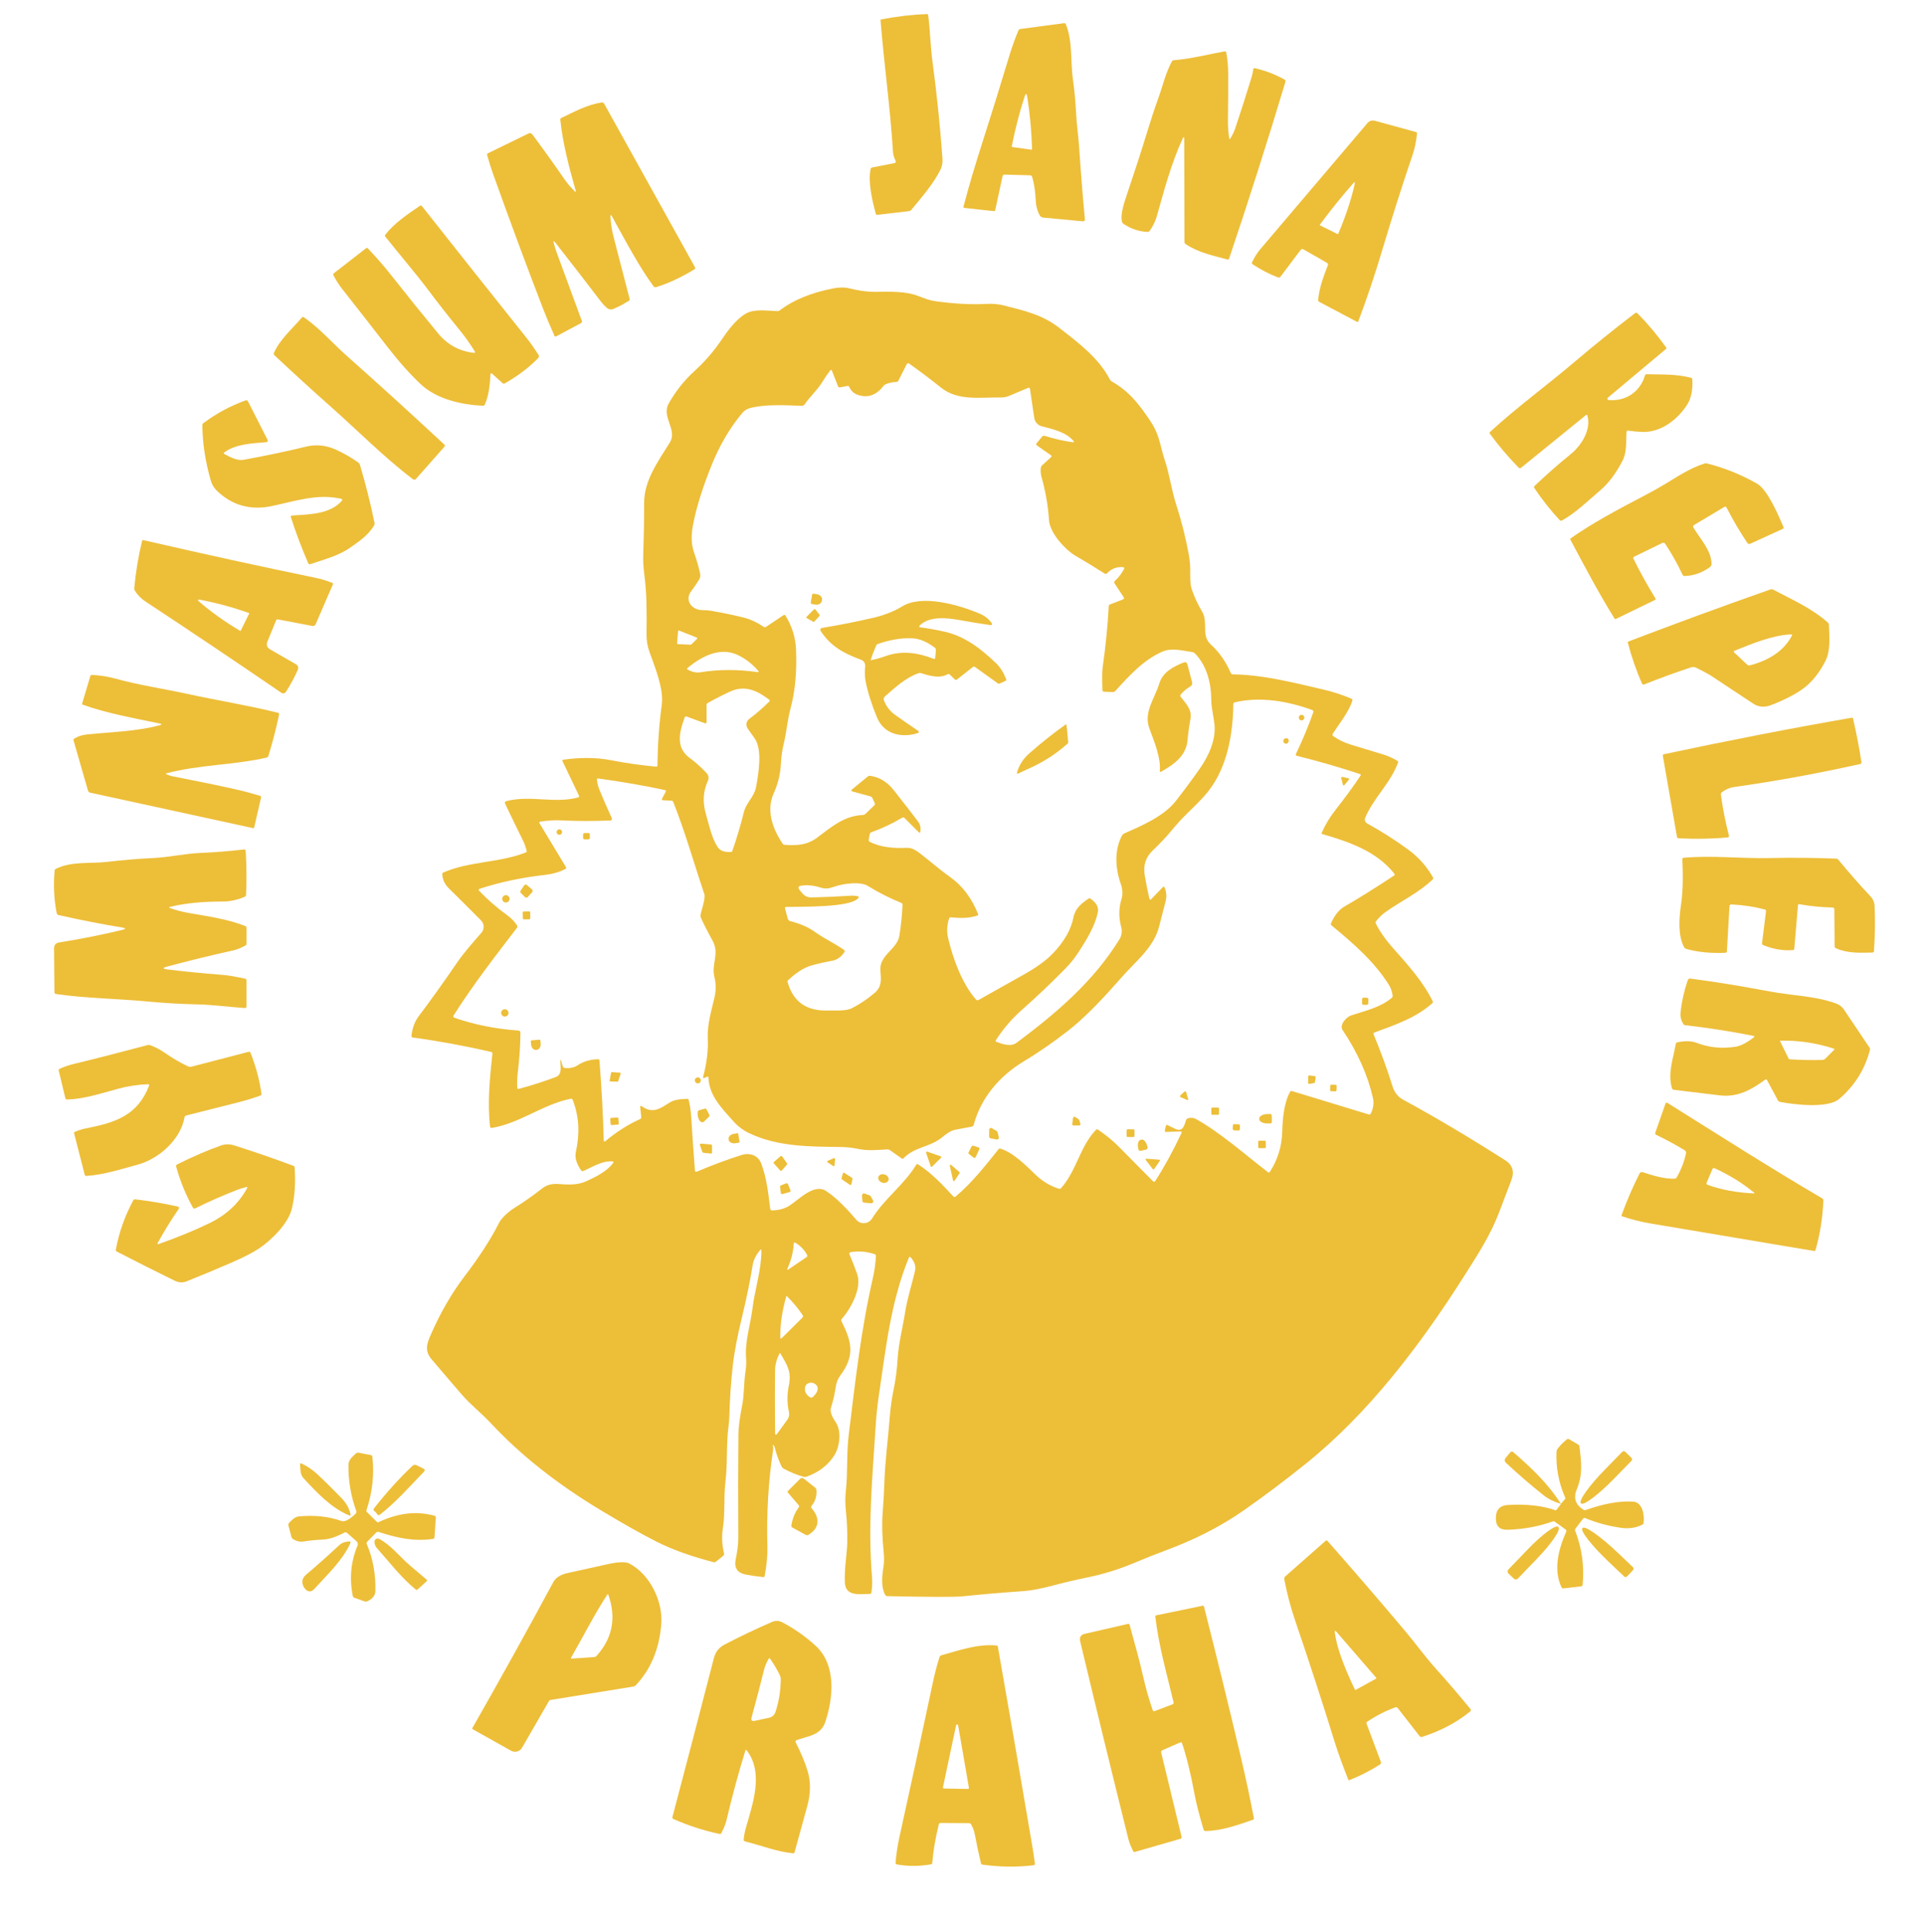 <svg width="760" height="763" viewBox="0 0 760 763" fill="none" xmlns="http://www.w3.org/2000/svg">
<g clip-path="url(#clip0_1035_12)">
<path d="M353.76 63.48C353.21 62.43 352.81 61.13 352.74 59.95C351.67 42.63 349.2 25.19 347.83 8.05C347.817 7.836 347.913 7.71 348.12 7.67C354.013 6.51 360.01 5.803 366.11 5.55C366.244 5.544 366.375 5.591 366.478 5.68C366.58 5.769 366.645 5.894 366.66 6.03C367.42 12.29 367.56 18.61 368.39 24.74C370.03 36.886 371.327 49.486 372.28 62.54C372.407 64.206 372.143 65.7 371.49 67.02C368.67 72.7 364.03 77.97 360.04 82.81C359.76 83.15 359.403 83.346 358.97 83.4L346.63 84.84C346.263 84.88 346.03 84.723 345.93 84.37C344.49 79.02 342.82 71.76 343.9 66.74C343.967 66.42 344.163 66.226 344.49 66.16L353.31 64.43C353.411 64.411 353.506 64.368 353.587 64.305C353.668 64.243 353.733 64.162 353.777 64.069C353.821 63.977 353.842 63.875 353.839 63.773C353.836 63.67 353.809 63.57 353.76 63.48Z" fill="#EDBE38"/>
<path d="M396.01 69.62L393.13 82.95C393.063 83.277 392.863 83.42 392.53 83.38L381.03 82.12C380.657 82.073 380.517 81.867 380.61 81.5C382.59 73.96 385.02 65.71 387.9 56.75C391.253 46.323 394.833 34.813 398.64 22.22C399.767 18.473 400.993 15.057 402.32 11.97C402.453 11.677 402.68 11.507 403 11.46L420.28 9.16C420.64 9.113 420.89 9.257 421.03 9.59C423.74 16.23 422.83 24.41 423.8 31.27C424.393 35.457 424.803 39.717 425.03 44.05C425.177 46.75 425.373 49.157 425.62 51.27C425.913 53.743 426.143 56.233 426.31 58.74C426.963 68.493 427.707 77.753 428.54 86.52C428.6 87.173 428.303 87.467 427.65 87.4L412.08 85.93C411.791 85.902 411.513 85.804 411.27 85.646C411.028 85.487 410.829 85.272 410.69 85.02C409.73 83.287 409.203 81.303 409.11 79.07C408.97 75.663 408.51 72.6 407.73 69.88C407.677 69.699 407.568 69.54 407.419 69.425C407.27 69.31 407.088 69.245 406.9 69.24L396.88 68.95C396.407 68.93 396.117 69.153 396.01 69.62ZM404.71 38.2C402.677 44.44 400.99 50.99 399.65 57.85C399.623 57.977 399.673 58.05 399.8 58.07L407.45 59.12C407.61 59.14 407.687 59.07 407.68 58.91C407.453 51.67 406.82 44.793 405.78 38.28C405.54 36.78 405.183 36.753 404.71 38.2Z" fill="#EDBE38"/>
<path d="M467.78 54.97C467.78 53.917 467.56 53.867 467.12 54.82C462.64 64.59 459.77 75.38 456.99 85.28C456.423 87.287 455.5 89.213 454.22 91.06C453.967 91.433 453.613 91.61 453.16 91.59C449.853 91.43 446.727 90.367 443.78 88.4C443.5 88.207 443.313 87.947 443.22 87.62C442.42 84.77 444.1 79.91 445.37 76.15C448.31 67.463 450.863 59.573 453.03 52.48C454.617 47.273 456.153 42.617 457.64 38.51C459.39 33.69 460.38 28.98 462.89 24.29C463.063 23.97 463.33 23.797 463.69 23.77C470.47 23.26 477.07 21.48 483.74 20.3C484.107 20.233 484.323 20.383 484.39 20.75C484.89 23.483 485.143 26.213 485.15 28.94C485.163 35.313 485.13 41.613 485.05 47.84C485.023 50.093 485.197 52.36 485.57 54.64C485.63 55.02 485.763 55.05 485.97 54.73C486.817 53.397 487.487 52.003 487.98 50.55C490.093 44.243 492.2 37.657 494.3 30.79C494.667 29.61 494.93 28.423 495.09 27.23C495.098 27.177 495.117 27.127 495.146 27.082C495.174 27.037 495.212 26.998 495.256 26.968C495.3 26.938 495.35 26.918 495.402 26.908C495.454 26.898 495.508 26.898 495.56 26.91C499.873 27.89 503.807 29.39 507.36 31.41C507.747 31.63 507.873 31.953 507.74 32.38C500.62 56.033 493.217 79.267 485.53 102.08C485.41 102.433 485.167 102.563 484.8 102.47C479.09 100.93 473.21 99.72 468.31 96.38C468.023 96.187 467.88 95.92 467.88 95.58L467.78 54.97Z" fill="#EDBE38"/>
<path d="M218.8 96.21C219.153 97.55 219.553 98.817 220 100.01C223.413 109.263 226.697 118.187 229.85 126.78C229.905 126.93 229.904 127.094 229.847 127.243C229.79 127.392 229.681 127.515 229.54 127.59L219.62 132.89C219.57 132.917 219.515 132.933 219.458 132.937C219.401 132.941 219.345 132.934 219.291 132.915C219.237 132.896 219.188 132.867 219.147 132.828C219.105 132.789 219.072 132.742 219.05 132.69C217.243 128.657 215.71 125.01 214.45 121.75C207.963 104.93 201.407 87.257 194.78 68.73C193.933 66.377 193.153 63.897 192.44 61.29C192.34 60.937 192.457 60.68 192.79 60.52L208.66 52.77C209.34 52.437 209.907 52.577 210.36 53.19C214.427 58.643 218.597 64.46 222.87 70.64C224.11 72.433 225.5 74.073 227.04 75.56C227.453 75.96 227.58 75.883 227.42 75.33C224.89 66.45 222.29 56.66 221.33 47.33C221.29 46.977 221.43 46.727 221.75 46.58C226.87 44.12 232.04 41.3 237.66 40.47C237.853 40.44 238.051 40.471 238.228 40.559C238.405 40.646 238.552 40.786 238.65 40.96L274.51 105.51C274.71 105.877 274.633 106.167 274.28 106.38C269.193 109.5 264.157 111.847 259.17 113.42C258.989 113.479 258.795 113.479 258.613 113.419C258.432 113.36 258.273 113.245 258.16 113.09C252.55 105.44 247.66 96.19 241.77 85.52C241.297 84.667 241.087 84.727 241.14 85.7C241.287 88.413 241.71 91.093 242.41 93.74C244.59 102.04 246.687 110.13 248.7 118.01C248.787 118.337 248.687 118.593 248.4 118.78C246.313 120.127 244.27 121.207 242.27 122.02C241.844 122.189 241.382 122.239 240.932 122.165C240.482 122.091 240.063 121.896 239.72 121.6C238.887 120.887 238.153 120.117 237.52 119.29C231.473 111.363 225.443 103.563 219.43 95.89C218.703 94.957 218.493 95.063 218.8 96.21Z" fill="#EDBE38"/>
<path d="M513.71 98.77L505.78 109.32C505.677 109.458 505.53 109.558 505.363 109.605C505.195 109.652 505.015 109.643 504.85 109.58C501.35 108.24 498 106.504 494.8 104.37C494.5 104.17 494.427 103.907 494.58 103.58C495.507 101.6 496.613 99.854 497.9 98.34C511.16 82.754 525.22 66.207 540.08 48.7C540.92 47.707 541.967 47.384 543.22 47.73L559.27 52.14C559.61 52.234 559.763 52.457 559.73 52.81C559.397 55.917 558.823 58.674 558.01 61.08C553.897 73.174 549.797 86.057 545.71 99.73C542.95 108.95 539.89 118.027 536.53 126.96C536.513 127.004 536.488 127.043 536.456 127.076C536.423 127.109 536.385 127.135 536.342 127.152C536.3 127.169 536.254 127.177 536.209 127.175C536.164 127.173 536.12 127.161 536.08 127.14L521.11 119.22C520.803 119.054 520.663 118.797 520.69 118.45C521.07 113.87 522.8 109.13 524.51 104.81C524.683 104.37 524.567 104.034 524.16 103.8L514.94 98.52C514.453 98.24 514.043 98.324 513.71 98.77ZM528.65 92.28C531.67 85.114 533.83 78.56 535.13 72.62C535.303 71.814 535.12 71.72 534.58 72.34C530.02 77.534 525.627 82.98 521.4 88.68C521.287 88.834 521.313 88.95 521.48 89.03L528.29 92.41C528.457 92.497 528.577 92.454 528.65 92.28Z" fill="#EDBE38"/>
<path d="M193.75 147.89C193.51 151.83 193.13 156.2 191.49 159.81C191.357 160.117 191.123 160.263 190.79 160.25C182.23 159.86 172.51 157.65 166.26 151.81C162.047 147.87 157.59 142.87 152.89 136.81C147.143 129.39 141.243 121.837 135.19 114.15C133.89 112.503 132.733 110.693 131.72 108.72C131.56 108.4 131.62 108.13 131.9 107.91L144.56 98.07C144.84 97.85 145.1 97.87 145.34 98.13C148.74 101.703 151.853 105.287 154.68 108.88C161.093 117.013 167.22 124.613 173.06 131.68C176.78 136.173 181.497 138.733 187.21 139.36C187.697 139.413 187.813 139.233 187.56 138.82C185.68 135.767 183.703 132.973 181.63 130.44C177.323 125.187 173.24 119.983 169.38 114.83C163.99 107.64 157.88 100.64 152.23 93.48C152.01 93.207 152.01 92.93 152.23 92.65C155.82 88.09 161.02 84.58 165.86 81.29C166.173 81.077 166.443 81.117 166.67 81.41C180.243 98.61 193.91 115.82 207.67 133.04C209.43 135.24 211.127 137.637 212.76 140.23C212.869 140.404 212.916 140.609 212.894 140.814C212.873 141.018 212.783 141.21 212.64 141.36C209.14 145.02 204.733 148.37 199.42 151.41C199.093 151.603 198.79 151.57 198.51 151.31L194.41 147.62C194.003 147.253 193.783 147.343 193.75 147.89Z" fill="#EDBE38"/>
<path d="M305.3 570.93C305.453 571.45 305.49 571.97 305.41 572.49C303.51 585.01 302.75 597.803 303.13 610.87C303.23 614.13 302.87 617.993 302.05 622.46C301.997 622.76 301.817 622.893 301.51 622.86C299.123 622.62 296.87 622.303 294.75 621.91C291.317 621.27 289.933 619.273 290.6 615.92C291.18 613.02 291.66 610.17 291.64 607.21C291.547 593.123 291.56 579.627 291.68 566.72C291.707 563.733 292.187 559.923 293.12 555.29C294.02 550.87 293.77 546.3 294.47 541.73C294.763 539.85 294.843 538.04 294.71 536.3C294.2 529.75 296.45 523.16 297.26 516.65C298.19 509.2 300.75 501.73 300.77 493.91C300.77 493.403 300.603 493.34 300.27 493.72C298.63 495.607 297.637 497.63 297.29 499.79C296.27 506.09 294.887 512.83 293.14 520.01C291.26 527.723 290.033 534.18 289.46 539.38C288.713 546.2 288.26 552.793 288.1 559.16C288.067 560.513 287.957 561.903 287.77 563.33C286.81 570.65 287.45 577.69 286.56 585.18C285.8 591.51 286.51 597.5 285.53 603.68C285.037 606.787 285.193 610.077 286 613.55C286.087 613.917 285.983 614.217 285.69 614.45L282.78 616.79C282.513 617.003 282.213 617.067 281.88 616.98C273.107 614.713 265.673 612.05 259.58 608.99C253.84 606.11 246.483 601.977 237.51 596.59C220.137 586.163 205.587 574.653 193.86 562.06C190.16 558.08 185.96 554.89 182.44 550.81C178.553 546.317 174.567 541.66 170.48 536.84C167.53 533.37 168.7 530.49 170.27 526.91C174.017 518.357 178.43 510.74 183.51 504.06C189.397 496.32 193.893 489.37 197 483.21C198.16 480.9 200.84 478.56 203.04 477.18C207.027 474.68 210.757 472.06 214.23 469.32C215.883 468.013 217.97 467.447 220.49 467.62C224.37 467.88 228.11 468.18 231.85 466.42C235.67 464.62 239.85 462.59 242.24 459.24C242.467 458.927 242.39 458.75 242.01 458.71C238.08 458.27 233.93 460.96 230.5 462.45C230.073 462.637 229.73 462.533 229.47 462.14C228.06 459.97 226.88 457.57 227.49 454.85C229.03 447.96 228.84 441.05 226.21 434.38C226.07 434.02 225.81 433.877 225.43 433.95C214.28 436.22 205.38 443.67 194.19 445.48C194.118 445.49 194.045 445.485 193.975 445.467C193.905 445.449 193.84 445.416 193.783 445.373C193.726 445.329 193.678 445.274 193.644 445.212C193.609 445.149 193.587 445.081 193.58 445.01C192.5 435.51 193.48 425.75 194.5 416.17C194.54 415.783 194.37 415.547 193.99 415.46C183.65 413.06 173.337 411.16 163.05 409.76C162.67 409.713 162.5 409.497 162.54 409.11C162.827 406.097 163.8 403.483 165.46 401.27C170.3 394.843 175.25 387.927 180.31 380.52C183.26 376.21 186.73 372.33 190.16 368.41C190.758 367.727 191.075 366.843 191.047 365.935C191.019 365.028 190.648 364.165 190.01 363.52C185.87 359.333 181.613 355.09 177.24 350.79C175.68 349.25 174.83 347.413 174.69 345.28C174.67 344.96 174.807 344.737 175.1 344.61C185.34 340.12 197.08 340.83 207.65 336.7C208.01 336.56 208.137 336.303 208.03 335.93C207.543 334.263 207.19 333.207 206.97 332.76C204.403 327.56 201.94 322.49 199.58 317.55C199.287 316.937 199.47 316.547 200.13 316.38C209.5 313.96 219.03 317.47 228.43 314.94C228.495 314.923 228.556 314.892 228.609 314.849C228.661 314.805 228.702 314.751 228.731 314.689C228.76 314.627 228.774 314.559 228.774 314.49C228.774 314.421 228.759 314.353 228.73 314.29L222.18 300.6C222.154 300.545 222.142 300.484 222.144 300.423C222.146 300.362 222.162 300.303 222.191 300.249C222.221 300.196 222.262 300.15 222.312 300.115C222.362 300.081 222.42 300.058 222.48 300.05C228.94 299.15 235.22 299.04 241.69 300.31C247.243 301.403 253.07 302.23 259.17 302.79C259.523 302.823 259.703 302.663 259.71 302.31C259.803 293.883 260.373 285.857 261.42 278.23C262.25 272.14 258.69 263.45 256.52 257.38C255.727 255.187 255.347 252.827 255.38 250.3C255.47 242.15 255.53 234.68 254.52 226.99C254.147 224.19 254.003 221.51 254.09 218.95C254.33 212.043 254.447 205.237 254.44 198.53C254.44 189.54 260.2 181.93 264.64 174.67C267.66 169.72 261.17 164.59 264.13 159.39C266.957 154.417 270.353 150.137 274.32 146.55C278.353 142.897 281.94 138.753 285.08 134.12C287.64 130.36 290.83 126 294.72 123.8C298.05 121.92 303.06 122.75 306.97 122.87C307.39 122.883 307.767 122.763 308.1 122.51C313.34 118.53 320.227 115.683 328.76 113.97C331.347 113.45 333.547 113.413 335.36 113.86C338.88 114.72 342.31 115.3 345.99 115.26C351.5 115.2 357.59 114.97 362.55 116.84C364.84 117.71 366.98 118.6 369.45 118.95C376.81 119.99 383.563 120.35 389.71 120.03C392.17 119.903 394.403 120.097 396.41 120.61C404.41 122.66 411.64 124.23 418.32 129.41C426.38 135.67 434.06 141.47 438.44 149.91C438.593 150.21 438.817 150.447 439.11 150.62C446.18 154.68 449.83 159.54 454.18 165.94C455.073 167.267 455.847 168.623 456.5 170.01C458.16 173.58 458.75 177.72 460.01 181.44C461.97 187.21 462.7 193.38 464.6 199.24C466.653 205.607 468.297 212.11 469.53 218.75C469.91 220.823 470.117 222.847 470.15 224.82C470.2 227.51 469.94 230.29 470.82 232.92C471.793 235.8 473.14 238.69 474.86 241.59C477.36 245.82 474.35 250.99 478.26 254.52C481.58 257.52 484.23 261.3 486.21 265.86C486.343 266.173 486.583 266.333 486.93 266.34C499.03 266.48 511.29 269.69 522.73 272.33C526.543 273.21 530.273 274.427 533.92 275.98C534.038 276.028 534.133 276.119 534.189 276.236C534.244 276.352 534.255 276.485 534.22 276.61C532.89 281.14 529.04 285.77 526.44 289.8C526.346 289.949 526.311 290.128 526.343 290.299C526.374 290.47 526.47 290.621 526.61 290.72C528.63 292.153 530.983 293.287 533.67 294.12C537.683 295.353 541.837 296.613 546.13 297.9C548.137 298.5 550.073 299.35 551.94 300.45C552.253 300.63 552.347 300.89 552.22 301.23C549.22 309.4 542.54 315.12 539.25 323.03C539.09 323.416 539.076 323.846 539.21 324.239C539.345 324.632 539.619 324.96 539.98 325.16C546.073 328.56 551.577 332.08 556.49 335.72C560.443 338.653 563.627 342.257 566.04 346.53C566.213 346.843 566.17 347.123 565.91 347.37C560.37 352.65 552.99 356.1 547.14 360.33C545.847 361.27 544.647 362.443 543.54 363.85C543.446 363.97 543.389 364.113 543.373 364.263C543.357 364.414 543.384 364.565 543.45 364.7C544.99 367.84 547.333 371.173 550.48 374.7C556.29 381.23 562.2 387.83 565.93 395.44C565.991 395.564 566.01 395.705 565.985 395.84C565.959 395.975 565.891 396.098 565.79 396.19C559.35 402.01 551.02 404.79 542.96 407.77C542.56 407.917 542.443 408.187 542.61 408.58C545.497 415.527 548 422.4 550.12 429.2C550.84 431.52 552.253 433.25 554.36 434.39C566.667 441.057 580.067 449.003 594.56 458.23C597.487 460.09 598.3 462.717 597 466.11C595.307 470.563 593.663 474.883 592.07 479.07C588.75 487.79 583.6 495.72 578.38 503.94C560.79 531.65 540.37 558.38 515.8 578.1C507.593 584.687 499.423 590.827 491.29 596.52C481.77 603.18 471.42 608.28 460.15 612.45C456.383 613.85 452.353 615.453 448.06 617.26C442 619.813 435.74 621.747 429.28 623.06C425.133 623.9 420.72 624.937 416.04 626.17C411.18 627.45 407.33 628.19 404.49 628.39C396.59 628.93 388.517 629.62 380.27 630.46C377.17 630.78 367.23 630.757 350.45 630.39C350.083 630.377 349.813 630.207 349.64 629.88C347.99 626.77 348.39 622.58 348.93 619.2C349.237 617.293 349.287 615.303 349.08 613.23C348.46 607.123 348.32 601.907 348.66 597.58C348.98 593.5 349.203 589.553 349.33 585.74C349.61 577.06 350.77 568.74 351.4 560.39C351.72 556.197 352.263 552.27 353.03 548.61C353.79 544.977 354.303 541 354.57 536.68C354.97 530.4 356.58 524.4 357.53 518.3C358.37 512.9 360.15 507.47 361.42 502.03C361.873 500.103 361.303 498.29 359.71 496.59C359.41 496.27 359.177 496.313 359.01 496.72C351.82 514.21 349.95 532.47 347.1 551.49C346.56 555.117 346.153 559.103 345.88 563.45C344.6 583.88 342.76 602.15 344.46 622.91C344.607 624.717 344.53 626.717 344.23 628.91C344.17 629.33 343.93 629.537 343.51 629.53C339.67 629.47 334.01 630.74 333.73 625C333.47 619.6 334.61 613.37 334.68 609.2C334.747 604.893 334.573 600.827 334.16 597C333.847 594.1 333.837 591.34 334.13 588.72C334.93 581.47 334.33 574.2 335.26 566.65C337.83 545.8 340.06 525.38 344.79 504.78C345.437 501.973 345.843 499.06 346.01 496.04C346.03 495.693 345.877 495.463 345.55 495.35C342.297 494.25 339.08 493.99 335.9 494.57C335.823 494.584 335.75 494.616 335.687 494.663C335.623 494.709 335.571 494.769 335.534 494.839C335.497 494.909 335.475 494.987 335.471 495.066C335.467 495.146 335.48 495.226 335.51 495.3C336.61 497.9 337.623 500.48 338.55 503.04C340.59 508.65 336.13 516.83 332.54 520.86C332.273 521.16 332.23 521.49 332.41 521.85C336.49 529.96 337.77 535.43 331.93 543.24C330.997 544.487 330.4 545.973 330.14 547.7C329.707 550.587 329.077 553.333 328.25 555.94C327.65 557.82 329.1 560.23 330.12 561.72C332.54 565.27 331.63 571.39 329.68 574.59C327.273 578.53 323.613 581.393 318.7 583.18C318.257 583.336 317.776 583.354 317.32 583.23C314.64 582.47 312.07 581.413 309.61 580.06C309.21 579.84 308.91 579.527 308.71 579.12C307.57 576.793 306.687 574.337 306.06 571.75C305.973 571.397 305.82 571.073 305.6 570.78C305.576 570.747 305.542 570.724 305.503 570.715C305.464 570.705 305.422 570.71 305.386 570.728C305.35 570.746 305.322 570.776 305.306 570.813C305.29 570.85 305.288 570.891 305.3 570.93ZM362.86 328.63L357.27 323.04C357.01 322.78 356.72 322.747 356.4 322.94C352.513 325.26 348.447 327.18 344.2 328.7C343.827 328.833 343.607 329.097 343.54 329.49L343.15 331.69C343.09 332.03 343.213 332.28 343.52 332.44C347.94 334.74 353.29 335.08 358.2 334.85C360.04 334.77 361.74 335.76 363.15 336.84C367.28 340 371.12 343.42 375.43 346.48C380.163 349.847 383.803 354.677 386.35 360.97C386.47 361.263 386.38 361.467 386.08 361.58C382.81 362.77 379.01 362.63 375.57 362.3C375.423 362.286 375.277 362.322 375.155 362.402C375.033 362.482 374.943 362.601 374.9 362.74C374.053 365.42 373.917 367.98 374.49 370.42C376.44 378.68 380.08 388.63 385.53 394.75C385.823 395.09 386.167 395.15 386.56 394.93C392.28 391.703 398.237 388.357 404.43 384.89C409.41 382.103 413.21 379.35 415.83 376.63C420.33 371.957 423.06 367.2 424.02 362.36C424.74 358.73 427.08 356.95 429.87 354.96C430.183 354.733 430.5 354.733 430.82 354.96C433.087 356.567 434.04 358.3 433.68 360.16C432.58 365.8 429.08 371.33 425.96 376.17C424.533 378.37 422.813 380.503 420.8 382.57C415.38 388.11 409.71 393.493 403.79 398.72C399.663 402.373 396.17 406.447 393.31 410.94C393.285 410.98 393.269 411.026 393.263 411.073C393.258 411.12 393.263 411.168 393.278 411.213C393.293 411.258 393.319 411.299 393.352 411.333C393.385 411.367 393.425 411.393 393.47 411.41C395.89 412.33 399.19 413.6 401.59 411.82C417.39 400.05 431.97 387.58 442.23 370.93C443.03 369.63 443.34 367.79 442.93 366.31C441.843 362.39 441.89 358.573 443.07 354.86C443.52 353.45 443.42 351.12 442.92 349.73C440.66 343.41 439.98 336.38 443.07 330.23C443.322 329.726 443.739 329.326 444.25 329.1C451.17 326.06 459.77 322.32 464.42 316.4C467.42 312.58 470.553 308.36 473.82 303.74C477.32 298.79 480.36 292.29 479.74 286.17C479.4 282.86 478.48 279.66 478.46 276.29C478.41 269.73 476.68 262.83 472.02 258.08C471.72 257.78 471.36 257.6 470.94 257.54C467.03 256.99 462.86 255.71 459.04 257.41C451.56 260.74 446.05 266.87 440.62 272.85C440.313 273.19 439.933 273.35 439.48 273.33L436.04 273.18C435.673 273.16 435.483 272.967 435.47 272.6C435.317 268.12 435.343 265.15 435.55 263.69C436.77 255.103 437.573 247.023 437.96 239.45C437.98 239.083 438.163 238.833 438.51 238.7L443.56 236.75C444.033 236.563 444.13 236.257 443.85 235.83L440.26 230.4C440.033 230.06 440.073 229.747 440.38 229.46C441.913 228.033 443.137 226.42 444.05 224.62C444.081 224.559 444.097 224.492 444.096 224.423C444.096 224.355 444.078 224.288 444.046 224.228C444.013 224.168 443.967 224.116 443.91 224.078C443.853 224.04 443.788 224.017 443.72 224.01C441.233 223.757 439.097 224.56 437.31 226.42C437.023 226.72 436.707 226.76 436.36 226.54C432.7 224.193 428.763 221.79 424.55 219.33C421.18 217.36 414.73 210.76 414.37 205.45C413.99 199.723 413.007 194.043 411.42 188.41C411.08 187.203 410.987 185.963 411.14 184.69C411.18 184.35 411.327 184.067 411.58 183.84L415.17 180.56C415.477 180.28 415.46 180.023 415.12 179.79L409.61 175.95C409.243 175.697 409.203 175.4 409.49 175.06L411.61 172.49C411.749 172.322 411.934 172.2 412.141 172.139C412.348 172.079 412.567 172.082 412.77 172.15C416.343 173.297 419.97 174.13 423.65 174.65C424.283 174.743 424.39 174.547 423.97 174.06C420.96 170.58 415.77 169.48 411.5 168.36C410.737 168.158 410.049 167.738 409.523 167.151C408.997 166.564 408.655 165.837 408.54 165.06L406.84 153.5C406.829 153.431 406.803 153.366 406.763 153.309C406.722 153.252 406.669 153.205 406.608 153.172C406.546 153.138 406.478 153.119 406.407 153.115C406.336 153.111 406.266 153.123 406.2 153.15L398.61 156.35C397.568 156.792 396.444 157.01 395.31 156.99C387.29 156.83 378.47 158.49 371.75 153.12C367.23 149.513 363.003 146.33 359.07 143.57C359.001 143.521 358.922 143.488 358.839 143.473C358.756 143.457 358.671 143.46 358.588 143.481C358.506 143.502 358.428 143.54 358.361 143.593C358.294 143.647 358.239 143.714 358.2 143.79L354.91 150.27C354.71 150.65 354.397 150.847 353.97 150.86C352.477 150.9 351.067 151.22 349.74 151.82C349.447 151.953 349.2 152.147 349 152.4C346.133 156.167 342.68 157.327 338.64 155.88C337.227 155.373 336.163 154.34 335.45 152.78C335.317 152.487 335.093 152.37 334.78 152.43L331.81 152.99C331.423 153.063 331.16 152.917 331.02 152.55L328.62 146.41C328.453 145.997 328.23 145.963 327.95 146.31C326.87 147.677 325.907 149.073 325.06 150.5C323.02 153.94 320.1 156.4 317.86 159.68C317.573 160.1 317.177 160.3 316.67 160.28C309.87 160.02 302.6 159.6 296.39 161.13C295.13 161.437 294.057 162.117 293.17 163.17C288.297 168.97 284.257 175.853 281.05 183.82C277.463 192.727 275.033 200.537 273.76 207.25C273.05 210.98 272.89 214.57 274.17 218.23C275.183 221.13 275.977 223.89 276.55 226.51C276.73 227.325 276.594 228.176 276.17 228.89C275.21 230.483 274.187 231.98 273.1 233.38C270.16 237.15 273.41 241.03 277.59 240.97C278.65 240.95 279.757 241.04 280.91 241.24C285.877 242.093 290.287 243.017 294.14 244.01C296.58 244.643 299.073 245.82 301.62 247.54C301.96 247.767 302.3 247.767 302.64 247.54L309.5 242.96C309.82 242.747 310.08 242.803 310.28 243.13C312.86 247.33 314.247 251.797 314.44 256.53C314.807 265.277 314.097 272.977 312.31 279.63C311.02 284.44 310.69 289.2 309.55 293.91C308.977 296.303 308.627 298.737 308.5 301.21C308.287 305.557 307.333 309.583 305.64 313.29C302.55 320.02 305.19 327.37 309.14 333.19C309.34 333.483 309.62 333.643 309.98 333.67C315 334.01 318.89 333.7 322.7 330.88C328.42 326.65 333.24 322.25 340.87 321.87C341.257 321.85 341.59 321.707 341.87 321.44L345.34 318.09C345.613 317.823 345.67 317.517 345.51 317.17L344.6 315.16C344.453 314.84 344.21 314.633 343.87 314.54L336.63 312.57C336.557 312.551 336.492 312.512 336.44 312.457C336.389 312.403 336.353 312.335 336.338 312.261C336.323 312.186 336.328 312.109 336.353 312.036C336.378 311.964 336.422 311.9 336.48 311.85L342.82 306.65C343.06 306.45 343.34 306.37 343.66 306.41C347.32 306.89 350.447 308.777 353.04 312.07C356.587 316.563 359.783 320.683 362.63 324.43C363.463 325.523 363.773 326.847 363.56 328.4C363.487 328.953 363.253 329.03 362.86 328.63ZM272.86 254.62C272.904 254.623 272.948 254.616 272.99 254.601C273.031 254.585 273.069 254.561 273.1 254.53L275.33 252.31C275.364 252.273 275.39 252.229 275.403 252.18C275.416 252.131 275.418 252.08 275.407 252.031C275.396 251.982 275.373 251.936 275.341 251.897C275.308 251.859 275.267 251.829 275.22 251.81L268.26 249.04C268.215 249.023 268.166 249.016 268.117 249.021C268.069 249.026 268.023 249.042 267.982 249.069C267.941 249.095 267.907 249.131 267.882 249.172C267.857 249.214 267.843 249.261 267.84 249.31L267.45 254.07C267.447 254.111 267.453 254.151 267.466 254.19C267.479 254.229 267.499 254.264 267.526 254.295C267.553 254.326 267.586 254.351 267.623 254.369C267.659 254.387 267.699 254.397 267.74 254.4L272.86 254.62ZM291.37 258.67C284.35 255.37 277.08 259.28 271.57 263.82C271.283 264.053 271.303 264.26 271.63 264.44C273.383 265.42 275.057 265.78 276.65 265.52C283.763 264.36 291.283 264.333 299.21 265.44C299.757 265.52 299.85 265.35 299.49 264.93C297.157 262.203 294.45 260.117 291.37 258.67ZM278.32 285.6L271.24 283C270.853 282.86 270.59 282.983 270.45 283.37C268.42 288.9 266.74 295.16 272.33 299.27C274.817 301.097 277.097 303.14 279.17 305.4C279.529 305.791 279.764 306.278 279.848 306.801C279.932 307.324 279.859 307.859 279.64 308.34C277.69 312.6 277.5 316.84 278.82 321.45C280.1 325.91 281.12 330.96 283.52 334.61C284.65 336.33 286.87 336.58 288.73 336.48C289.003 336.467 289.187 336.33 289.28 336.07C291.033 331.07 292.543 325.997 293.81 320.85C294.77 316.94 297.94 314.71 298.65 310.85C299.68 305.31 301.22 296.04 298.08 291.59C297.187 290.323 296.283 289.05 295.37 287.77C294.946 287.176 294.773 286.44 294.887 285.72C295.001 285 295.394 284.353 295.98 283.92C298.587 281.987 301.217 279.71 303.87 277.09C304.143 276.817 304.127 276.56 303.82 276.32C299.05 272.7 294.19 270.46 288.4 273.14C285.333 274.56 282.387 276.063 279.56 277.65C279.247 277.83 279.09 278.1 279.09 278.46L279.13 285.04C279.13 285.613 278.86 285.8 278.32 285.6ZM221.69 419.1C221.917 419.82 222.123 420.51 222.31 421.17C222.417 421.523 222.653 421.727 223.02 421.78C225.013 422.047 226.76 421.68 228.26 420.68C230.447 419.22 233.103 418.44 236.23 418.34C236.57 418.327 236.753 418.49 236.78 418.83C237.66 429.817 238.227 440.377 238.48 450.51C238.482 450.575 238.502 450.638 238.539 450.692C238.575 450.746 238.625 450.789 238.684 450.816C238.744 450.843 238.809 450.853 238.874 450.845C238.938 450.837 238.999 450.811 239.05 450.77C243.49 447.05 248.097 444.117 252.87 441.97C253.19 441.83 253.333 441.587 253.3 441.24L252.9 437.35C252.84 436.73 253.063 436.6 253.57 436.96C258.04 440.13 261.04 437.61 264.74 435.32C266.073 434.493 268.303 434.05 271.43 433.99C271.77 433.983 271.98 434.147 272.06 434.48C272.573 436.667 272.897 438.873 273.03 441.1C273.477 448.367 273.97 455.44 274.51 462.32C274.516 462.402 274.542 462.482 274.585 462.552C274.628 462.622 274.687 462.681 274.757 462.724C274.828 462.767 274.907 462.793 274.989 462.799C275.071 462.805 275.154 462.792 275.23 462.76C281.343 460.16 287.243 457.96 292.93 456.16C296 455.2 299.38 456.15 300.64 459.41C302.83 465.06 303.52 471.4 304.23 477.38C304.283 477.84 304.54 478.063 305 478.05C307.733 477.99 310.06 477.333 311.98 476.08C315.54 473.76 321.61 467.29 326.29 470.37C330.8 473.34 334.83 477.76 338.25 481.75C338.643 482.209 339.14 482.569 339.699 482.801C340.258 483.032 340.864 483.128 341.467 483.082C342.071 483.035 342.656 482.846 343.174 482.532C343.692 482.217 344.129 481.785 344.45 481.27C349.36 473.37 357.13 467.95 361.96 459.96C361.991 459.908 362.032 459.864 362.08 459.828C362.129 459.793 362.183 459.767 362.241 459.753C362.299 459.739 362.359 459.737 362.417 459.747C362.475 459.757 362.53 459.778 362.58 459.81C368.05 463.34 372.2 467.79 376.57 472.52C376.85 472.82 377.147 472.84 377.46 472.58C383.73 467.39 389.3 460.31 394.44 453.87C394.523 453.766 394.637 453.69 394.765 453.651C394.893 453.612 395.031 453.611 395.16 453.65C400.33 455.23 405.24 460.31 409.13 464.02C411.797 466.56 414.833 468.38 418.24 469.48C418.4 469.533 418.572 469.538 418.736 469.493C418.899 469.449 419.047 469.357 419.16 469.23C425.27 462.32 426.58 452.85 432.92 446.22C433.021 446.116 433.156 446.051 433.3 446.037C433.445 446.022 433.59 446.059 433.71 446.14C436.823 448.233 439.61 450.523 442.07 453.01C446.257 457.257 450.73 461.777 455.49 466.57C455.546 466.625 455.613 466.667 455.687 466.694C455.761 466.72 455.84 466.73 455.918 466.722C455.995 466.714 456.07 466.689 456.136 466.649C456.202 466.609 456.258 466.555 456.3 466.49C459.907 460.89 463.37 454.573 466.69 447.54C466.917 447.067 466.767 446.84 466.24 446.86L460.66 447.06C460.207 447.08 460.03 446.867 460.13 446.42L460.5 444.73C460.6 444.29 460.85 444.173 461.25 444.38C462.21 444.873 463.213 445.367 464.26 445.86C467.24 447.26 467.84 444.38 468.51 442.39C468.637 442.01 468.893 441.767 469.28 441.66C470.433 441.353 471.463 441.447 472.37 441.94C481.79 447.1 491.82 456 500.85 462.94C501.163 463.18 501.423 463.137 501.63 462.81C504.717 458.01 506.34 452.743 506.5 447.01C506.65 441.9 507.14 435.65 509.6 431.22C509.767 430.92 510.013 430.82 510.34 430.92L540.67 440.15C540.828 440.198 540.999 440.188 541.149 440.121C541.3 440.055 541.421 439.938 541.49 439.79C542.49 437.703 542.777 435.697 542.35 433.77C540.33 424.737 536.33 415.76 530.35 406.84C528.95 404.74 531.83 401.65 533.73 401.03C539.31 399.19 545.29 397.9 549.79 394.08C549.912 393.973 550.006 393.837 550.062 393.685C550.118 393.533 550.134 393.369 550.11 393.21C549.87 391.597 549.41 390.24 548.73 389.14C543.01 379.89 534.43 372.45 525.96 365.49C525.68 365.263 525.613 364.983 525.76 364.65C527.167 361.477 528.917 359.287 531.01 358.08C537.07 354.567 543.64 350.46 550.72 345.76C550.98 345.587 551.013 345.377 550.82 345.13C543.85 336.2 532.84 332.45 522.26 329.39C522.219 329.378 522.181 329.357 522.148 329.329C522.116 329.301 522.09 329.267 522.072 329.228C522.054 329.189 522.044 329.147 522.044 329.104C522.044 329.061 522.053 329.019 522.07 328.98C523.43 325.807 525.253 322.77 527.54 319.87C531.42 314.943 534.727 310.413 537.46 306.28C537.49 306.234 537.51 306.181 537.516 306.126C537.523 306.071 537.517 306.015 537.499 305.963C537.48 305.911 537.45 305.863 537.41 305.825C537.371 305.786 537.323 305.757 537.27 305.74C528.87 302.96 520.53 300.55 512.25 298.51C511.837 298.41 511.723 298.167 511.91 297.78C514.59 292.187 516.88 286.683 518.78 281.27C518.839 281.109 518.831 280.93 518.756 280.773C518.681 280.615 518.546 280.492 518.38 280.43C508.74 276.93 497.79 274.98 487.73 277.4C487.37 277.487 487.187 277.713 487.18 278.08C487.02 289.96 484.8 302.65 477.63 312.07C475.08 315.41 471.95 318.29 468.93 321.27C466.717 323.463 464.607 325.78 462.6 328.22C460.693 330.54 458.253 333.12 455.28 335.96C452.56 338.547 451.527 341.8 452.18 345.72C452.727 348.973 453.34 352.027 454.02 354.88C454.147 355.413 454.403 355.483 454.79 355.09L459.38 350.34C459.425 350.293 459.48 350.259 459.542 350.239C459.603 350.22 459.669 350.216 459.732 350.228C459.796 350.239 459.855 350.267 459.905 350.307C459.956 350.348 459.995 350.4 460.02 350.46C460.787 352.3 460.91 354.19 460.39 356.13C459.543 359.277 458.697 362.543 457.85 365.93C456.32 372.04 451.99 376.67 447.78 380.96C445.627 383.153 443.437 385.52 441.21 388.06C433.77 396.527 427.323 402.88 421.87 407.12C416.36 411.4 410.54 415.49 404.43 419.16C394.98 424.85 387.47 433.49 384.62 444.26C384.513 444.647 384.263 444.88 383.87 444.96C381.803 445.36 379.677 445.76 377.49 446.16C375.16 446.59 373.58 448.08 371.77 449.48C367.1 453.11 361.05 453.06 356.95 457.44C356.71 457.693 356.443 457.72 356.15 457.52L351.52 454.24C351.22 454.027 350.887 453.93 350.52 453.95C346.66 454.17 342.85 454.59 338.97 453.77C336.737 453.297 334.473 453.043 332.18 453.01C319.46 452.85 307.07 452.91 295.73 447.45C293.443 446.35 291.38 444.76 289.54 442.68C285.08 437.65 280.16 432.76 279.85 425.71C279.83 425.21 279.6 425.077 279.16 425.31C278.907 425.443 278.647 425.567 278.38 425.68C277.82 425.92 277.62 425.743 277.78 425.15C279.193 419.83 279.793 414.79 279.58 410.03C279.34 404.53 281.02 399.23 282.23 393.94C282.863 391.18 282.86 388.52 282.22 385.96C280.86 380.57 284.43 376.78 281.38 371.33C279.78 368.47 278.273 365.52 276.86 362.48C276.7 362.127 276.653 361.76 276.72 361.38C277.07 359.32 278.81 354.81 278.19 353.01C274.04 340.74 270.62 328.49 265.93 316.7C265.874 316.562 265.779 316.443 265.657 316.356C265.535 316.27 265.39 316.219 265.24 316.21L262.01 316.07C261.463 316.05 261.32 315.8 261.58 315.32L262.94 312.74C263.147 312.353 263.037 312.117 262.61 312.03C254.443 310.263 245.7 308.743 236.38 307.47C235.953 307.41 235.76 307.597 235.8 308.03C235.947 309.37 236.28 310.68 236.8 311.96C238.273 315.56 239.893 319.277 241.66 323.11C241.706 323.211 241.727 323.321 241.72 323.432C241.713 323.542 241.679 323.649 241.62 323.744C241.562 323.838 241.481 323.916 241.385 323.971C241.289 324.026 241.181 324.057 241.07 324.06C234.21 324.327 227.813 324.31 221.88 324.01C219.14 323.87 216.323 324.033 213.43 324.5C213.003 324.567 212.9 324.787 213.12 325.16L223.51 342.37C223.743 342.75 223.66 343.04 223.26 343.24C220.893 344.44 218.333 345.193 215.58 345.5C206.227 346.547 197.53 348.387 189.49 351.02C188.997 351.18 188.927 351.45 189.28 351.83C192.593 355.323 196.347 358.58 200.54 361.6C201.94 362.607 203.167 363.89 204.22 365.45C204.453 365.79 204.443 366.123 204.19 366.45C195.51 377.8 186.76 389.06 179.14 401.11C179.094 401.181 179.066 401.262 179.056 401.346C179.046 401.43 179.056 401.515 179.084 401.595C179.112 401.675 179.157 401.748 179.217 401.807C179.277 401.867 179.35 401.912 179.43 401.94C187.357 404.687 195.817 406.38 204.81 407.02C205.021 407.035 205.219 407.131 205.362 407.287C205.505 407.443 205.583 407.648 205.58 407.86C205.54 412.82 205.187 418.083 204.52 423.65C204.273 425.73 204.207 427.71 204.32 429.59C204.347 429.99 204.553 430.14 204.94 430.04C209.54 428.833 214.41 427.277 219.55 425.37C222.19 424.39 221.36 421.22 221.35 419.16C221.35 418.413 221.463 418.393 221.69 419.1ZM339.13 354.55C336.5 358.59 315.85 358.02 310.6 358.2C310.14 358.22 309.973 358.45 310.1 358.89L311.17 362.8C311.323 363.347 311.677 363.69 312.23 363.83C316.11 364.797 319.357 366.223 321.97 368.11C325.67 370.76 329.74 372.6 333.4 375.16C333.707 375.373 333.76 375.643 333.56 375.97C332.34 377.937 330.673 379.11 328.56 379.49C325.693 380.003 322.993 380.62 320.46 381.34C317.613 382.153 314.573 384.077 311.34 387.11C311.1 387.337 311.027 387.607 311.12 387.92C313.41 396.05 319.04 399.34 326.92 399.09C329.84 398.99 333.99 399.48 336.63 398.13C339.743 396.53 342.713 394.52 345.54 392.1C348.46 389.6 348.04 386.71 347.76 383.3C347.27 377.19 354.37 374.94 355.25 369.63C355.917 365.557 356.337 361.483 356.51 357.41C356.519 357.231 356.471 357.054 356.374 356.903C356.278 356.753 356.136 356.636 355.97 356.57C351.397 354.723 347.007 352.497 342.8 349.89C339.88 348.09 333.56 348.99 330.73 349.83C328.44 350.51 326.77 351.4 324.23 350.58C321.583 349.713 319.033 349.447 316.58 349.78C315.307 349.953 315.077 350.54 315.89 351.54L316.9 352.78C317.336 353.315 317.888 353.743 318.514 354.031C319.14 354.319 319.822 354.459 320.51 354.44C325.937 354.313 331.117 354.087 336.05 353.76C336.997 353.7 337.95 353.78 338.91 354C339.25 354.08 339.323 354.263 339.13 354.55ZM310.96 501.23C310.943 501.269 310.938 501.314 310.948 501.357C310.957 501.399 310.979 501.438 311.011 501.466C311.042 501.494 311.082 501.511 311.123 501.513C311.165 501.516 311.206 501.504 311.24 501.48L318.53 496.57C318.923 496.31 319.003 495.97 318.77 495.55C317.69 493.603 316.197 492.047 314.29 490.88C313.803 490.587 313.547 490.723 313.52 491.29C313.333 494.603 312.48 497.917 310.96 501.23ZM310.57 512.03C308.977 517.617 308.19 522.973 308.21 528.1C308.21 528.747 308.44 528.843 308.9 528.39L316.93 520.43C317.257 520.11 317.293 519.76 317.04 519.38C315.26 516.74 313.203 514.263 310.87 511.95C310.723 511.803 310.623 511.83 310.57 512.03ZM307.9 534.6C306.767 536.82 306.187 538.977 306.16 541.07C306.067 547.817 306.073 556.077 306.18 565.85C306.193 566.837 306.49 566.93 307.07 566.13L311 560.73C311.318 560.289 311.539 559.787 311.649 559.257C311.759 558.726 311.756 558.178 311.64 557.65C310.88 554.19 310.873 550.673 311.62 547.1C312.75 541.71 310.83 538.96 308.3 534.59C308.16 534.35 308.027 534.353 307.9 534.6ZM321.17 551.65C326.61 546.56 318.23 543.89 317.95 548.39C317.863 549.683 318.47 550.8 319.77 551.74C320.263 552.1 320.73 552.07 321.17 551.65Z" fill="#EDBE38"/>
<path d="M627.04 164.14C626.94 163.78 626.743 163.717 626.45 163.95L600.86 184.73C600.513 185.01 600.183 184.99 599.87 184.67C595.737 180.47 591.927 175.977 588.44 171.19C588.385 171.113 588.36 171.017 588.371 170.921C588.382 170.826 588.428 170.736 588.5 170.67C599.14 160.87 610.75 152.46 621.76 143.1C629.673 136.38 637.727 129.894 645.92 123.64C646.047 123.545 646.203 123.499 646.361 123.51C646.519 123.521 646.668 123.589 646.78 123.7C650.833 127.794 654.64 132.327 658.2 137.3C658.25 137.371 658.271 137.457 658.26 137.544C658.249 137.631 658.206 137.711 658.14 137.77L635.1 157.08C635.024 157.145 634.969 157.232 634.941 157.328C634.913 157.424 634.913 157.526 634.942 157.621C634.971 157.715 635.027 157.799 635.103 157.861C635.179 157.924 635.272 157.961 635.37 157.97C641.91 158.63 647.8 154.96 649.77 148.32C649.877 147.967 650.113 147.794 650.48 147.8C656.29 147.96 662.3 147.68 667.98 149.21C668.3 149.297 668.47 149.507 668.49 149.84C668.703 153.974 668.047 157.257 666.52 159.69C662.73 165.74 656.01 170.88 648.64 170.59C646.727 170.517 644.867 170.34 643.06 170.06C642.995 170.05 642.928 170.054 642.864 170.071C642.8 170.089 642.741 170.119 642.689 170.16C642.637 170.201 642.595 170.253 642.564 170.311C642.533 170.37 642.515 170.434 642.51 170.5C642.22 174.32 642.72 178.54 640.91 181.99C638.263 187.044 635.38 190.89 632.26 193.53C627.53 197.53 622.48 202.56 616.98 205.57C616.653 205.75 616.363 205.704 616.11 205.43C612.597 201.69 609.26 197.477 606.1 192.79C605.88 192.464 605.913 192.164 606.2 191.89C610.827 187.49 615.537 183.35 620.33 179.47C624.73 175.91 628.6 169.76 627.04 164.14Z" fill="#EDBE38"/>
<path d="M108.23 139.33C110.68 133.86 115.44 129.9 119.19 125.46C119.457 125.14 119.76 125.1 120.1 125.34C126.37 129.74 131.28 135.46 136.82 140.39C149.8 151.923 162.673 163.63 175.44 175.51C175.78 175.823 175.797 176.153 175.49 176.5L164.29 189.18C164.148 189.34 163.952 189.441 163.741 189.463C163.53 189.485 163.319 189.427 163.15 189.3C151.64 180.56 141.63 170.33 130.46 160.44C123.02 153.847 115.677 147.143 108.43 140.33C108.123 140.043 108.057 139.71 108.23 139.33Z" fill="#EDBE38"/>
<path d="M88.66 179.33C90.91 180.53 93.72 182.08 96.31 181.59C105.93 179.797 114.07 178.077 120.73 176.43C124.823 175.417 128.843 175.817 132.79 177.63C135.923 179.077 138.813 180.74 141.46 182.62C141.816 182.873 142.077 183.24 142.2 183.66C144.44 191.16 146.353 198.777 147.94 206.51C148.013 206.87 147.957 207.207 147.77 207.52C145.59 211.28 141.71 213.97 138.2 216.38C133.48 219.63 127.92 220.97 122.61 222.81C122.203 222.944 121.917 222.817 121.75 222.43C119.17 216.504 116.893 210.467 114.92 204.32C114.78 203.88 114.94 203.644 115.4 203.61C122.21 203.13 130.39 203.13 135.08 197.74C135.13 197.681 135.164 197.611 135.179 197.535C135.194 197.459 135.189 197.381 135.165 197.308C135.141 197.235 135.098 197.169 135.041 197.117C134.984 197.064 134.915 197.028 134.84 197.01C125.46 194.83 116.53 197.94 107.44 199.86C99.02 201.64 91.79 199.654 85.75 193.9C84.55 192.76 83.72 191.39 83.26 189.79C81.087 182.224 79.98 174.937 79.94 167.93C79.94 167.597 80.073 167.33 80.34 167.13C85.44 163.304 90.983 160.31 96.97 158.15C97.41 157.99 97.74 158.12 97.96 158.54L105.71 173.74C105.756 173.831 105.78 173.931 105.778 174.033C105.776 174.135 105.749 174.235 105.7 174.323C105.65 174.412 105.58 174.488 105.494 174.543C105.409 174.598 105.311 174.632 105.21 174.64C99.71 175.11 93.21 175.28 88.61 178.67C88.283 178.917 88.3 179.137 88.66 179.33Z" fill="#EDBE38"/>
<path d="M681.1 200.23L669.1 207.4C668.96 207.485 668.859 207.622 668.817 207.781C668.776 207.939 668.799 208.108 668.88 208.25C671.49 212.8 675.98 217.25 676.07 222.65C676.083 223.237 675.85 223.7 675.37 224.04C672.25 226.247 668.94 227.4 665.44 227.5C665.06 227.507 664.787 227.337 664.62 226.99C662.767 222.984 660.473 218.89 657.74 214.71C657.628 214.542 657.46 214.42 657.267 214.367C657.074 214.313 656.869 214.332 656.69 214.42L645.46 219.89C645.331 219.955 645.232 220.067 645.185 220.204C645.139 220.341 645.147 220.49 645.21 220.62C647.79 225.867 650.693 231.11 653.92 236.35C653.95 236.4 653.969 236.456 653.977 236.514C653.985 236.572 653.981 236.63 653.964 236.686C653.948 236.742 653.921 236.793 653.884 236.837C653.847 236.88 653.801 236.916 653.75 236.94L638.23 244.48C638.154 244.517 638.066 244.525 637.985 244.501C637.903 244.477 637.834 244.423 637.79 244.35C631.54 234.3 625.96 223.74 620.25 213C620.225 212.951 620.219 212.895 620.232 212.842C620.244 212.789 620.276 212.742 620.32 212.71C628.7 206.77 638.45 201.54 650.03 195.49C652.543 194.177 655.097 192.744 657.69 191.19C662.78 188.14 667.46 184.92 673.28 183.07C673.613 182.964 673.95 182.954 674.29 183.04C681.197 184.794 687.783 187.45 694.05 191.01C698.17 193.36 702.48 203.41 704.54 208.27C704.584 208.375 704.586 208.493 704.545 208.6C704.504 208.706 704.423 208.792 704.32 208.84L691.33 214.77C691.142 214.854 690.931 214.87 690.733 214.815C690.536 214.76 690.365 214.638 690.25 214.47C687.33 210.15 684.59 205.494 682.03 200.5C681.817 200.08 681.507 199.99 681.1 200.23Z" fill="#EDBE38"/>
<path d="M109.06 245L105.65 253.37C105.103 254.723 105.46 255.763 106.72 256.49L116.79 262.28C117.777 262.853 118.037 263.66 117.57 264.7C116.257 267.647 114.737 270.457 113.01 273.13C112.483 273.943 111.817 274.077 111.01 273.53C93.07 261.25 75.233 249.27 57.5 237.59C55.727 236.423 54.307 234.97 53.24 233.23C53.078 232.964 53.004 232.652 53.03 232.34C53.597 226.073 54.627 219.843 56.12 213.65C56.133 213.595 56.157 213.543 56.19 213.496C56.223 213.45 56.265 213.411 56.313 213.382C56.362 213.352 56.415 213.332 56.471 213.323C56.528 213.314 56.585 213.317 56.64 213.33C80.447 218.817 103.07 223.767 124.51 228.18C126.783 228.647 129.033 229.323 131.26 230.21C131.533 230.323 131.613 230.517 131.5 230.79L124.7 246.51C124.447 247.103 124.003 247.34 123.37 247.22L109.76 244.62C109.42 244.56 109.187 244.687 109.06 245ZM98.43 242.33C98.483 242.23 98.457 242.16 98.35 242.12C92.097 239.887 85.68 238.143 79.1 236.89C77.993 236.677 77.867 236.937 78.72 237.67C83.573 241.817 88.937 245.633 94.81 249.12C94.95 249.2 95.053 249.17 95.12 249.03L98.43 242.33Z" fill="#EDBE38"/>
<path d="M670.21 263.82C669.56 263.47 668.79 263.31 668.07 263.54C661.837 265.6 655.63 267.86 649.45 270.32C649.077 270.467 648.807 270.357 648.64 269.99C646.413 265.037 644.537 259.65 643.01 253.83C642.95 253.603 643.027 253.45 643.24 253.37C660.933 246.59 679.647 239.727 699.38 232.78C699.727 232.66 700.06 232.683 700.38 232.85C707.81 236.78 715.81 240.3 722.09 245.94C722.317 246.147 722.433 246.403 722.44 246.71C722.59 251.1 723.16 256.87 721.14 260.89C718.76 265.603 715.897 269.223 712.55 271.75C709.463 274.077 705.153 276.317 699.62 278.47C696.993 279.49 694.613 279.287 692.48 277.86C686.987 274.193 681.48 270.55 675.96 266.93C674.15 265.75 672.12 264.86 670.21 263.82ZM691.31 262.76C698.35 260.9 704.59 257.31 707.86 250.98C707.883 250.933 707.893 250.881 707.891 250.829C707.888 250.777 707.872 250.727 707.845 250.684C707.818 250.64 707.78 250.605 707.735 250.582C707.69 250.558 707.64 250.547 707.59 250.55C700.35 250.79 692.19 254.18 685.2 257C684.787 257.167 684.74 257.4 685.06 257.7L690.09 262.45C690.437 262.783 690.843 262.887 691.31 262.76Z" fill="#EDBE38"/>
<path d="M320.78 234.94C320.807 234.794 320.89 234.664 321.011 234.578C321.133 234.492 321.283 234.457 321.43 234.48L322.79 234.71C323.082 234.76 323.364 234.856 323.618 234.994C323.872 235.132 324.095 235.309 324.272 235.515C324.45 235.72 324.579 235.95 324.652 236.191C324.726 236.432 324.742 236.68 324.7 236.92L324.62 237.35C324.536 237.833 324.223 238.256 323.749 238.526C323.274 238.796 322.678 238.891 322.09 238.79L320.73 238.56C320.582 238.533 320.45 238.449 320.364 238.325C320.277 238.201 320.244 238.049 320.27 237.9L320.78 234.94Z" fill="#EDBE38"/>
<path d="M363.6 247.77C366.907 248.217 370.117 248.797 373.23 249.51C381.28 251.34 387.61 256.34 393.49 261.97C395.07 263.477 396.383 265.554 397.43 268.2C397.57 268.54 397.473 268.787 397.14 268.94L394.84 269.98C394.737 270.029 394.621 270.048 394.505 270.035C394.389 270.023 394.277 269.98 394.18 269.91L385.13 263.42C384.843 263.22 384.56 263.227 384.28 263.44L378.03 268.35C377.717 268.597 377.42 268.584 377.14 268.31L375.19 266.42C374.917 266.16 374.617 266.124 374.29 266.31C371.16 268.06 367.24 266.93 363.91 265.89C363.53 265.77 363.147 265.774 362.76 265.9C357.79 267.62 353.45 271.63 349.52 275.08C349.322 275.254 349.181 275.483 349.113 275.737C349.045 275.992 349.055 276.261 349.14 276.51C349.987 278.924 351.547 280.927 353.82 282.52C356.58 284.467 359.453 286.454 362.44 288.48C363.18 288.987 363.12 289.367 362.26 289.62C355.91 291.52 349.11 289.93 346.41 283.33C344.257 278.09 342.767 273.36 341.94 269.14C341.587 267.354 341.527 265.357 341.76 263.15C341.817 262.611 341.694 262.069 341.41 261.607C341.126 261.146 340.697 260.792 340.19 260.6C333.4 258.06 328.17 255.39 324.12 249.1C324.057 249.001 324.02 248.889 324.012 248.772C324.003 248.655 324.023 248.539 324.071 248.432C324.118 248.325 324.192 248.231 324.284 248.16C324.376 248.088 324.485 248.04 324.6 248.02C331.713 246.847 338.517 245.5 345.01 243.98C348.87 243.08 352.92 241.6 356.37 239.5C364.28 234.68 378.58 238.85 386.89 242.31C388.997 243.19 390.633 244.484 391.8 246.19C391.849 246.264 391.875 246.349 391.876 246.437C391.877 246.525 391.854 246.611 391.807 246.686C391.761 246.761 391.694 246.82 391.615 246.858C391.536 246.896 391.447 246.911 391.36 246.9C387.313 246.314 383.197 245.644 379.01 244.89C373.83 243.95 367.05 243.32 363.34 247C362.913 247.427 363 247.684 363.6 247.77ZM343.92 260.7C343.918 260.708 343.918 260.717 343.921 260.725C343.923 260.733 343.927 260.741 343.933 260.747C343.939 260.753 343.947 260.757 343.955 260.76C343.963 260.762 343.972 260.762 343.98 260.76C346.007 260.347 347.957 259.804 349.83 259.13C356.26 256.82 362.5 257.76 368.76 260.18C369.167 260.34 369.39 260.204 369.43 259.77L369.7 256.74C369.74 256.374 369.613 256.077 369.32 255.85C366.267 253.504 363.33 252.257 360.51 252.11C356.157 251.877 351.487 252.654 346.5 254.44C346.393 254.48 346.317 254.55 346.27 254.65C345.317 256.704 344.533 258.72 343.92 260.7Z" fill="#EDBE38"/>
<path d="M318.63 243.58L321.55 240.66C321.585 240.626 321.627 240.599 321.673 240.581C321.719 240.564 321.768 240.556 321.817 240.559C321.866 240.562 321.914 240.575 321.957 240.598C322.001 240.62 322.039 240.652 322.07 240.69L323.73 242.8C323.78 242.866 323.806 242.946 323.802 243.029C323.798 243.111 323.766 243.189 323.71 243.25L321.67 245.49C321.617 245.549 321.545 245.587 321.467 245.6C321.389 245.613 321.309 245.599 321.24 245.56L318.71 244.13C318.663 244.104 318.623 244.067 318.592 244.023C318.562 243.979 318.542 243.928 318.534 243.875C318.526 243.822 318.531 243.767 318.548 243.716C318.564 243.665 318.592 243.619 318.63 243.58Z" fill="#EDBE38"/>
<path d="M466.42 275.27C468.47 277.9 470.91 280.21 470.24 283.93C469.72 286.79 469.34 289.577 469.1 292.29C468.59 298.23 464.21 301.68 458.69 304.75C458.27 304.984 458.083 304.86 458.13 304.38C458.63 299.26 455.75 292.41 453.99 287.62C451.65 281.21 456.24 275.71 457.94 269.93C459.25 265.49 463.54 263.2 467.61 261.64C468.35 261.36 468.82 261.604 469.02 262.37L470.87 269.36C471.077 270.147 470.83 270.744 470.13 271.15C468.743 271.964 467.513 272.99 466.44 274.23C466.147 274.57 466.14 274.917 466.42 275.27Z" fill="#EDBE38"/>
<path d="M65.62 305.71C66.527 306.157 67.463 306.47 68.43 306.65C77.263 308.35 85.547 310.063 93.28 311.79C96.207 312.443 99.347 313.28 102.7 314.3C102.844 314.344 102.965 314.44 103.041 314.57C103.117 314.7 103.142 314.853 103.11 315L100.41 326.78C100.386 326.878 100.325 326.963 100.241 327.017C100.157 327.071 100.056 327.09 99.96 327.07L35.68 313.07C35.193 312.963 34.88 312.67 34.74 312.19L29.01 292.28C28.984 292.194 28.987 292.101 29.02 292.016C29.052 291.931 29.112 291.859 29.19 291.81C30.65 290.863 32.303 290.293 34.15 290.1C43.63 289.11 53.95 288.89 63.04 286.45C64.013 286.19 64.007 285.957 63.02 285.75C52.78 283.57 42.56 281.81 32.79 278.37C32.49 278.263 32.387 278.06 32.48 277.76L35.68 267.03C35.773 266.703 35.99 266.547 36.33 266.56C39.497 266.713 42.487 267.177 45.3 267.95C54.71 270.55 64.4 271.97 74.19 274.1C86.21 276.71 98.14 278.59 109.78 281.51C110.16 281.603 110.31 281.84 110.23 282.22C109.13 287.573 107.72 293.03 106 298.59C105.893 298.923 105.673 299.127 105.34 299.2C92.52 302.19 78.68 301.97 65.65 305.45C65.623 305.457 65.598 305.472 65.579 305.493C65.56 305.515 65.549 305.541 65.545 305.57C65.542 305.598 65.547 305.626 65.561 305.651C65.574 305.676 65.595 305.697 65.62 305.71Z" fill="#EDBE38"/>
<path d="M514.13 284.52C514.738 284.52 515.23 284.027 515.23 283.42C515.23 282.812 514.738 282.32 514.13 282.32C513.522 282.32 513.03 282.812 513.03 283.42C513.03 284.027 513.522 284.52 514.13 284.52Z" fill="#EDBE38"/>
<path d="M679.78 313.91C680.52 319.39 681.58 324.78 682.96 330.08C682.979 330.151 682.982 330.225 682.969 330.298C682.956 330.371 682.927 330.44 682.884 330.501C682.841 330.561 682.786 330.612 682.721 330.65C682.657 330.688 682.585 330.712 682.51 330.72C676.537 331.3 670.063 331.423 663.09 331.09C662.71 331.07 662.487 330.87 662.42 330.49L656.84 298.52C656.78 298.167 656.923 297.953 657.27 297.88C682.857 292.42 707.6 287.613 731.5 283.46C731.753 283.413 731.907 283.513 731.96 283.76C733.32 289.613 734.433 295.393 735.3 301.1C735.321 301.244 735.288 301.391 735.206 301.51C735.124 301.629 735 301.711 734.86 301.74C717.5 305.587 700.917 308.61 685.11 310.81C683.37 311.057 681.75 311.727 680.25 312.82C679.877 313.093 679.72 313.457 679.78 313.91Z" fill="#EDBE38"/>
<path d="M405.8 303.83C404.587 304.357 403.373 304.927 402.16 305.54C402.105 305.567 402.043 305.578 401.982 305.571C401.921 305.563 401.863 305.539 401.816 305.5C401.769 305.461 401.733 305.409 401.715 305.35C401.696 305.292 401.694 305.229 401.71 305.17C402.523 302.243 404.127 299.723 406.52 297.61C411.333 293.357 416.19 289.5 421.09 286.04C421.097 286.035 421.105 286.031 421.113 286.03C421.122 286.029 421.13 286.029 421.139 286.032C421.147 286.035 421.154 286.041 421.159 286.047C421.165 286.054 421.169 286.062 421.17 286.07C421.357 286.697 421.617 289.07 421.95 293.19C421.963 293.363 421.907 293.51 421.78 293.63C417.187 297.777 411.86 301.177 405.8 303.83Z" fill="#EDBE38"/>
<path d="M507.81 291.6C507.932 291.56 508.061 291.546 508.189 291.557C508.316 291.568 508.441 291.606 508.554 291.666C508.667 291.727 508.767 291.81 508.847 291.91C508.927 292.011 508.986 292.126 509.02 292.25C509.14 292.677 509.027 293.067 508.68 293.42C508.563 293.539 508.418 293.626 508.258 293.674C508.098 293.722 507.928 293.729 507.764 293.694C507.6 293.66 507.447 293.584 507.319 293.475C507.191 293.366 507.091 293.227 507.03 293.07C506.757 292.343 507.017 291.853 507.81 291.6Z" fill="#EDBE38"/>
<path d="M532.82 307.93L531.05 310.08C531.009 310.128 530.956 310.163 530.897 310.183C530.837 310.203 530.773 310.205 530.712 310.191C530.651 310.176 530.595 310.145 530.55 310.101C530.506 310.057 530.475 310.001 530.46 309.94L529.8 307.24C529.787 307.184 529.788 307.126 529.804 307.071C529.819 307.016 529.848 306.966 529.888 306.925C529.928 306.885 529.977 306.854 530.032 306.838C530.086 306.821 530.144 306.818 530.2 306.83L532.63 307.38C532.687 307.392 532.74 307.419 532.784 307.458C532.828 307.496 532.861 307.546 532.88 307.601C532.899 307.657 532.904 307.716 532.893 307.773C532.883 307.831 532.857 307.885 532.82 307.93Z" fill="#EDBE38"/>
<path d="M220.94 329.7C221.537 329.7 222.02 329.216 222.02 328.62C222.02 328.024 221.537 327.54 220.94 327.54C220.344 327.54 219.86 328.024 219.86 328.62C219.86 329.216 220.344 329.7 220.94 329.7Z" fill="#EDBE38"/>
<path d="M232.418 328.996L230.858 329.024C230.555 329.029 230.313 329.279 230.318 329.583L230.342 330.983C230.348 331.287 230.598 331.529 230.902 331.523L232.462 331.496C232.765 331.491 233.007 331.24 233.002 330.936L232.978 329.537C232.972 329.233 232.722 328.991 232.418 328.996Z" fill="#EDBE38"/>
<path d="M48.26 366.32C40.333 365.02 31.967 363.383 23.16 361.41C22.74 361.317 22.487 361.06 22.4 360.64C21.34 355.413 21.063 349.82 21.57 343.86C21.603 343.527 21.77 343.287 22.07 343.14C28.31 340.07 35.48 341.18 42.18 340.41C48.52 339.67 54.603 339.163 60.43 338.89C66.86 338.58 72.94 337.12 79.33 336.86C84.677 336.64 90.34 336.187 96.32 335.5C96.78 335.447 97.023 335.65 97.05 336.11C97.41 341.877 97.46 347.627 97.2 353.36C97.187 353.753 96.997 354.03 96.63 354.19C93.743 355.443 90.82 356.067 87.86 356.06C79.933 356.047 73.06 356.74 67.24 358.14C66.653 358.28 66.643 358.45 67.21 358.65C69.423 359.457 71.823 360.09 74.41 360.55C82.29 361.96 89.81 362.95 96.87 365.73C97.223 365.863 97.4 366.12 97.4 366.5L97.39 372.69C97.39 373.043 97.233 373.3 96.92 373.46C95 374.447 93.53 375.05 92.51 375.27C83.59 377.243 74.763 379.4 66.03 381.74C64.13 382.253 64.157 382.63 66.11 382.87C73.143 383.743 80.28 384.45 87.52 384.99C90.59 385.21 93.81 385.88 96.82 386.53C97.2 386.61 97.39 386.843 97.39 387.23L97.38 397.49C97.38 397.937 97.157 398.147 96.71 398.12C90.36 397.7 84.14 396.81 77.71 396.67C71.01 396.517 64.407 396.13 57.9 395.51C46.59 394.42 33.93 394.32 22.11 392.58C21.703 392.52 21.5 392.287 21.5 391.88L21.36 374.57C21.353 373.223 22.017 372.443 23.35 372.23C32.45 370.75 40.763 369.093 48.29 367.26C49.81 366.887 49.8 366.573 48.26 366.32Z" fill="#EDBE38"/>
<path d="M683.16 357.94L682.14 375.71C682.133 375.864 682.069 376.01 681.962 376.119C681.855 376.228 681.711 376.292 681.56 376.3C676 376.573 670.887 376.08 666.22 374.82C665.993 374.757 665.782 374.647 665.6 374.497C665.417 374.348 665.267 374.161 665.16 373.95C662.77 369.31 663.25 362.57 664 357.48C664.89 351.47 664.81 345.47 664.55 339.34C664.542 339.202 664.587 339.067 664.677 338.963C664.766 338.858 664.893 338.792 665.03 338.78C676.31 337.76 687.79 339.15 699.41 338.88C707.797 338.686 716.427 338.763 725.3 339.11C725.64 339.123 725.92 339.263 726.14 339.53C730.467 344.77 734.7 349.586 738.84 353.98C739.867 355.08 740.413 356.35 740.48 357.79C740.753 363.483 740.67 369.433 740.23 375.64C740.203 376.013 740 376.203 739.62 376.21C734.71 376.32 729.8 376.58 725.21 374.5C724.87 374.346 724.697 374.083 724.69 373.71L724.58 359.07C724.573 358.65 724.363 358.436 723.95 358.43C719.37 358.316 714.987 357.883 710.8 357.13C710.44 357.063 710.243 357.213 710.21 357.58L708.76 374.73C708.733 375.036 708.567 375.203 708.26 375.23C704.42 375.55 700.487 374.893 696.46 373.26C696.316 373.198 696.195 373.092 696.116 372.957C696.037 372.822 696.003 372.665 696.02 372.51L697.6 359.81C697.614 359.676 697.581 359.542 697.505 359.431C697.43 359.321 697.318 359.242 697.19 359.21C692.963 358.103 688.553 357.436 683.96 357.21C683.453 357.19 683.187 357.433 683.16 357.94Z" fill="#EDBE38"/>
<path d="M208.15 349.55L210.15 351.28C210.226 351.345 210.288 351.424 210.333 351.514C210.377 351.603 210.404 351.7 210.41 351.8C210.417 351.9 210.403 352 210.371 352.094C210.338 352.188 210.287 352.275 210.22 352.35L208.48 354.28C208.413 354.355 208.331 354.416 208.24 354.459C208.148 354.502 208.049 354.526 207.949 354.53C207.848 354.533 207.747 354.517 207.653 354.481C207.559 354.445 207.473 354.39 207.4 354.32L205.77 352.72C205.644 352.599 205.564 352.438 205.544 352.265C205.524 352.091 205.565 351.916 205.66 351.77L207.04 349.7C207.099 349.612 207.176 349.538 207.266 349.482C207.356 349.426 207.457 349.39 207.561 349.376C207.666 349.362 207.773 349.37 207.874 349.4C207.976 349.43 208.07 349.481 208.15 349.55Z" fill="#EDBE38"/>
<path d="M199.83 356.45C200.631 356.45 201.28 355.801 201.28 355C201.28 354.199 200.631 353.55 199.83 353.55C199.029 353.55 198.38 354.199 198.38 355C198.38 355.801 199.029 356.45 199.83 356.45Z" fill="#EDBE38"/>
<path d="M209.053 359.961L206.853 359.999C206.649 360.003 206.486 360.171 206.489 360.376L206.531 362.755C206.534 362.96 206.703 363.122 206.907 363.119L209.107 363.081C209.311 363.077 209.474 362.908 209.47 362.704L209.429 360.324C209.425 360.12 209.257 359.957 209.053 359.961Z" fill="#EDBE38"/>
<path d="M692.61 409.11C683.75 407.35 674.75 405.943 665.61 404.89C665.317 404.856 665.093 404.713 664.94 404.46C664.033 402.986 663.663 401.476 663.83 399.93C664.303 395.55 665.26 391.276 666.7 387.11C666.867 386.63 667.203 386.423 667.71 386.49C677.637 387.803 687.413 389.376 697.04 391.21C700.387 391.85 703.79 392.38 707.25 392.8C713.3 393.55 719.77 394.24 725.51 396.43C726.674 396.872 727.67 397.662 728.36 398.69L738.5 413.79C738.585 413.915 738.642 414.057 738.668 414.205C738.694 414.354 738.688 414.505 738.65 414.65C736.637 422.363 732.59 428.823 726.51 434.03C722.08 437.81 709.23 436.34 703.19 435.22C702.777 435.14 702.473 434.916 702.28 434.55L698 426.6C697.813 426.26 697.563 426.203 697.25 426.43C691.88 430.33 686.49 433.45 679.47 432.63C673.557 431.943 667.457 431.206 661.17 430.42C661.006 430.399 660.852 430.332 660.726 430.225C660.6 430.119 660.507 429.978 660.46 429.82C658.66 424.06 660.94 418.03 661.96 412.27C662.02 411.95 662.213 411.753 662.54 411.68C665.567 411.006 668.14 411.08 670.26 411.9C675.033 413.733 680.127 414.236 685.54 413.41C687.593 413.09 689.997 411.856 692.75 409.71C693.137 409.403 693.09 409.203 692.61 409.11ZM706.55 418.13C706.623 418.276 706.74 418.356 706.9 418.37C711.347 418.656 715.687 418.74 719.92 418.62C720.333 418.606 720.683 418.453 720.97 418.16L724.43 414.7C724.697 414.426 724.65 414.233 724.29 414.12C717.183 411.846 710.193 410.82 703.32 411.04C703.14 411.046 703.09 411.13 703.17 411.29L706.55 418.13Z" fill="#EDBE38"/>
<path d="M539.924 394.051L538.645 394.029C538.319 394.023 538.05 394.283 538.044 394.608L538.016 396.248C538.01 396.574 538.27 396.843 538.595 396.848L539.875 396.871C540.201 396.876 540.47 396.617 540.475 396.291L540.504 394.651C540.51 394.326 540.25 394.057 539.924 394.051Z" fill="#EDBE38"/>
<path d="M199.41 401.49C200.211 401.49 200.86 400.841 200.86 400.04C200.86 399.239 200.211 398.59 199.41 398.59C198.609 398.59 197.96 399.239 197.96 400.04C197.96 400.841 198.609 401.49 199.41 401.49Z" fill="#EDBE38"/>
<path d="M213.13 410.62C213.17 410.616 213.211 410.62 213.249 410.632C213.288 410.644 213.324 410.664 213.355 410.69C213.385 410.716 213.411 410.748 213.429 410.784C213.447 410.82 213.457 410.86 213.46 410.9L213.56 412.12C213.587 412.431 213.569 412.743 213.508 413.038C213.447 413.333 213.344 413.605 213.204 413.838C213.065 414.071 212.892 414.261 212.696 414.397C212.499 414.533 212.283 414.612 212.06 414.63L211.66 414.66C211.211 414.697 210.76 414.484 210.405 414.068C210.051 413.651 209.822 413.066 209.77 412.44L209.67 411.21C209.664 411.132 209.689 411.055 209.74 410.995C209.79 410.936 209.862 410.898 209.94 410.89L213.13 410.62Z" fill="#EDBE38"/>
<path d="M58.42 428.22C54.387 428.367 50.427 428.97 46.54 430.03C39.9 431.86 33.07 434.07 26.56 434.26C26.153 434.273 25.903 434.083 25.81 433.69L23.21 422.89C23.123 422.53 23.247 422.273 23.58 422.12C25.293 421.327 27.103 420.7 29.01 420.24C37.97 418.067 47.717 415.573 58.25 412.76C58.63 412.653 59.007 412.67 59.38 412.81C61.347 413.53 63.197 414.493 64.93 415.7C68.023 417.853 71.097 419.657 74.15 421.11C74.641 421.343 75.2 421.396 75.73 421.26L98.21 415.41C98.563 415.317 98.81 415.443 98.95 415.79C101.07 421.117 102.517 426.537 103.29 432.05C103.307 432.18 103.28 432.312 103.212 432.423C103.145 432.534 103.042 432.618 102.92 432.66C100 433.727 97.14 434.61 94.34 435.31C87.747 436.97 80.833 438.717 73.6 440.55C73.193 440.65 72.95 440.91 72.87 441.33C71.3 450.29 62.49 457.77 54.51 459.94C47.69 461.79 41.02 463.98 34.14 464.43C33.78 464.45 33.553 464.283 33.46 463.93L29.29 447.7C29.21 447.373 29.327 447.14 29.64 447C30.973 446.413 32.403 445.967 33.93 445.66C45.35 443.38 54.24 440.75 58.87 428.86C59.043 428.42 58.893 428.207 58.42 428.22Z" fill="#EDBE38"/>
<path d="M245.17 424.06L244.18 427.02C244.159 427.082 244.118 427.136 244.064 427.174C244.01 427.212 243.946 427.231 243.88 427.23L241.12 427.11C241.076 427.109 241.032 427.099 240.992 427.079C240.952 427.06 240.916 427.032 240.888 426.998C240.859 426.964 240.839 426.924 240.827 426.881C240.815 426.839 240.813 426.794 240.82 426.75L241.38 423.68C241.395 423.605 241.436 423.538 241.497 423.492C241.558 423.445 241.634 423.423 241.71 423.43L244.9 423.65C244.947 423.653 244.993 423.668 245.034 423.692C245.075 423.716 245.11 423.749 245.136 423.788C245.162 423.828 245.178 423.873 245.184 423.92C245.19 423.967 245.185 424.015 245.17 424.06Z" fill="#EDBE38"/>
<path d="M516.73 427.7L516.76 425.13C516.761 425.074 516.774 425.018 516.798 424.968C516.821 424.917 516.856 424.871 516.898 424.835C516.94 424.798 516.99 424.77 517.044 424.754C517.098 424.738 517.154 424.733 517.21 424.74L519.36 425.01C519.465 425.025 519.559 425.081 519.623 425.165C519.687 425.249 519.714 425.355 519.7 425.46L519.42 427.4C519.407 427.481 519.369 427.556 519.312 427.616C519.255 427.675 519.181 427.715 519.1 427.73L517.21 428.1C517.151 428.112 517.091 428.111 517.032 428.096C516.974 428.081 516.92 428.054 516.874 428.015C516.828 427.977 516.791 427.929 516.766 427.874C516.741 427.819 516.729 427.76 516.73 427.7Z" fill="#EDBE38"/>
<path d="M275.65 427.89C276.307 427.89 276.84 427.357 276.84 426.7C276.84 426.043 276.307 425.51 275.65 425.51C274.993 425.51 274.46 426.043 274.46 426.7C274.46 427.357 274.993 427.89 275.65 427.89Z" fill="#EDBE38"/>
<path d="M527.589 428.44L525.87 428.401C525.649 428.396 525.466 428.571 525.461 428.791L525.42 430.571C525.415 430.792 525.59 430.975 525.811 430.98L527.531 431.019C527.752 431.024 527.935 430.849 527.94 430.628L527.98 428.849C527.985 428.628 527.81 428.445 527.589 428.44Z" fill="#EDBE38"/>
<path d="M469 434.44L466.56 433.44C465.993 433.214 465.937 432.894 466.39 432.48L467.71 431.28C468.157 430.874 468.46 430.96 468.62 431.54L469.34 434.14C469.433 434.474 469.32 434.574 469 434.44Z" fill="#EDBE38"/>
<path d="M662.29 465.07C664.117 461.844 665.347 458.664 665.98 455.53C666.093 454.984 665.913 454.567 665.44 454.28C661.867 452.107 658.137 450.09 654.25 448.23C653.857 448.037 653.73 447.737 653.87 447.33L657.91 435.8C657.935 435.733 657.974 435.671 658.026 435.621C658.077 435.571 658.139 435.533 658.207 435.51C658.276 435.487 658.348 435.479 658.42 435.488C658.491 435.497 658.559 435.521 658.62 435.56C678.13 447.78 698.84 461.01 719.8 473.29C720.113 473.47 720.263 473.744 720.25 474.11C719.983 480.85 718.953 487.377 717.16 493.69C717.125 493.814 717.045 493.92 716.936 493.989C716.827 494.057 716.697 494.082 716.57 494.06C695.42 490.58 674.91 487.01 652.25 483.26C648.317 482.607 644.483 481.644 640.75 480.37C640.53 480.297 640.46 480.15 640.54 479.93C642.58 474.304 644.957 468.797 647.67 463.41C647.773 463.209 647.945 463.051 648.153 462.965C648.362 462.879 648.595 462.87 648.81 462.94C652.56 464.17 657.73 465.76 661.58 465.51C661.893 465.49 662.13 465.344 662.29 465.07ZM677.32 461.41C676.893 461.217 676.59 461.334 676.41 461.76L674.12 467.15C674.089 467.225 674.073 467.305 674.075 467.385C674.076 467.466 674.094 467.546 674.128 467.62C674.161 467.694 674.21 467.761 674.271 467.816C674.331 467.871 674.403 467.913 674.48 467.94C679.98 469.914 686.067 471.044 692.74 471.33C693.107 471.344 693.147 471.234 692.86 471C688.213 467.207 683.033 464.01 677.32 461.41Z" fill="#EDBE38"/>
<path d="M481.158 437.456L478.858 437.444C478.659 437.443 478.497 437.603 478.496 437.802L478.485 439.922C478.484 440.121 478.644 440.283 478.843 440.284L481.143 440.296C481.341 440.297 481.503 440.136 481.505 439.938L481.516 437.818C481.517 437.619 481.356 437.457 481.158 437.456Z" fill="#EDBE38"/>
<path d="M279.14 438.26L280.18 440.26C280.247 440.39 280.271 440.538 280.247 440.682C280.224 440.826 280.155 440.958 280.05 441.06L278.2 442.88C278.084 442.997 277.944 443.088 277.789 443.145C277.635 443.203 277.47 443.227 277.305 443.214C277.141 443.202 276.981 443.154 276.837 443.074C276.692 442.994 276.567 442.883 276.47 442.75C275.723 441.73 275.437 440.53 275.61 439.15C275.657 438.797 275.85 438.573 276.19 438.48L278.3 437.89C278.68 437.783 278.96 437.907 279.14 438.26Z" fill="#EDBE38"/>
<path d="M502.39 443.16C502.391 443.227 502.379 443.294 502.355 443.356C502.331 443.418 502.294 443.475 502.248 443.524C502.201 443.572 502.146 443.611 502.084 443.637C502.023 443.664 501.957 443.679 501.89 443.68L500.68 443.7C500.254 443.707 499.832 443.668 499.437 443.587C499.042 443.505 498.682 443.382 498.379 443.224C498.075 443.066 497.833 442.877 497.667 442.667C497.501 442.457 497.413 442.23 497.41 442V441.8C497.403 441.336 497.737 440.886 498.339 440.549C498.941 440.211 499.761 440.014 500.62 440L501.83 439.98C501.897 439.979 501.964 439.991 502.026 440.015C502.088 440.039 502.145 440.076 502.194 440.122C502.242 440.169 502.281 440.224 502.307 440.286C502.334 440.347 502.349 440.413 502.35 440.48L502.39 443.16Z" fill="#EDBE38"/>
<path d="M243.853 441.354L241.4 441.534C241.191 441.549 241.033 441.731 241.049 441.941L241.2 443.995C241.215 444.204 241.397 444.361 241.607 444.346L244.06 444.166C244.269 444.151 244.426 443.968 244.411 443.759L244.26 441.705C244.245 441.495 244.063 441.338 243.853 441.354Z" fill="#EDBE38"/>
<path d="M426.3 442.34L426.77 443.8C426.795 443.88 426.801 443.966 426.787 444.049C426.773 444.132 426.74 444.21 426.691 444.278C426.641 444.346 426.577 444.402 426.502 444.44C426.427 444.479 426.344 444.499 426.26 444.5L424.08 444.52C424.002 444.521 423.925 444.505 423.853 444.473C423.782 444.441 423.718 444.394 423.667 444.335C423.616 444.276 423.578 444.206 423.556 444.131C423.534 444.056 423.529 443.977 423.54 443.9L423.87 441.53C423.882 441.44 423.917 441.354 423.971 441.281C424.026 441.208 424.098 441.149 424.18 441.112C424.263 441.074 424.354 441.057 424.445 441.064C424.536 441.071 424.624 441.1 424.7 441.15L426.08 442.06C426.183 442.126 426.261 442.225 426.3 442.34Z" fill="#EDBE38"/>
<path d="M489.295 444.05L487.577 443.972C487.273 443.958 487.016 444.193 487.002 444.497L486.941 445.855C486.927 446.159 487.162 446.416 487.465 446.43L489.183 446.508C489.487 446.521 489.744 446.287 489.758 445.983L489.819 444.625C489.833 444.321 489.598 444.064 489.295 444.05Z" fill="#EDBE38"/>
<path d="M391.81 445.59L393.73 446.72C393.812 446.769 393.884 446.835 393.94 446.912C393.997 446.989 394.038 447.077 394.06 447.17L394.55 449.17C394.579 449.288 394.578 449.411 394.547 449.529C394.516 449.646 394.456 449.753 394.372 449.841C394.288 449.929 394.184 449.994 394.068 450.031C393.952 450.067 393.829 450.074 393.71 450.05L391.31 449.59C391.144 449.56 390.994 449.472 390.886 449.342C390.778 449.212 390.72 449.049 390.72 448.88L390.73 446.21C390.731 446.084 390.764 445.96 390.828 445.851C390.891 445.742 390.982 445.652 391.091 445.589C391.201 445.526 391.325 445.493 391.451 445.494C391.577 445.494 391.701 445.527 391.81 445.59Z" fill="#EDBE38"/>
<path d="M447.741 446.028L445.441 446.012C445.214 446.011 445.029 446.193 445.028 446.419L445.012 448.639C445.011 448.866 445.193 449.05 445.42 449.052L447.719 449.068C447.946 449.07 448.131 448.887 448.132 448.661L448.148 446.441C448.149 446.215 447.967 446.03 447.741 446.028Z" fill="#EDBE38"/>
<path d="M292.14 451.02C292.149 451.077 292.135 451.135 292.101 451.182C292.067 451.228 292.017 451.26 291.96 451.27L290.45 451.52C289.832 451.622 289.208 451.536 288.715 451.279C288.222 451.022 287.9 450.616 287.82 450.15L287.79 449.97C287.75 449.737 287.772 449.497 287.854 449.262C287.936 449.028 288.076 448.803 288.266 448.603C288.457 448.402 288.694 448.229 288.964 448.093C289.234 447.956 289.532 447.86 289.84 447.81L291.35 447.56C291.379 447.556 291.408 447.557 291.437 447.565C291.465 447.572 291.492 447.585 291.515 447.602C291.538 447.62 291.558 447.642 291.572 447.668C291.587 447.693 291.596 447.721 291.6 447.75L292.14 451.02Z" fill="#EDBE38"/>
<path d="M450.63 454.52C450.531 454.544 450.428 454.548 450.327 454.531C450.227 454.515 450.13 454.478 450.044 454.424C449.957 454.371 449.882 454.3 449.823 454.217C449.764 454.134 449.722 454.04 449.7 453.94L449.61 453.53C449.428 452.743 449.418 451.949 449.583 451.325C449.748 450.7 450.074 450.296 450.49 450.2L450.93 450.09C451.136 450.042 451.358 450.072 451.583 450.177C451.808 450.282 452.032 450.461 452.242 450.704C452.452 450.946 452.644 451.247 452.807 451.59C452.969 451.932 453.1 452.31 453.19 452.7L453.29 453.11C453.335 453.309 453.299 453.518 453.19 453.69C453.082 453.862 452.909 453.985 452.71 454.03L450.63 454.52Z" fill="#EDBE38"/>
<path d="M499.602 450.514L497.382 450.526C497.167 450.527 496.993 450.702 496.994 450.918L497.006 453.078C497.007 453.293 497.182 453.467 497.398 453.466L499.618 453.454C499.833 453.453 500.007 453.277 500.005 453.062L499.994 450.902C499.993 450.687 499.818 450.513 499.602 450.514Z" fill="#EDBE38"/>
<path d="M276.96 451.68L280.83 452.01C280.945 452.02 281.052 452.073 281.13 452.158C281.207 452.243 281.25 452.355 281.25 452.47L281.27 455.15C281.269 455.214 281.255 455.277 281.228 455.335C281.201 455.393 281.162 455.445 281.114 455.488C281.066 455.53 281.01 455.562 280.949 455.581C280.888 455.601 280.824 455.607 280.76 455.6L277.84 455.29C277.753 455.282 277.671 455.25 277.602 455.197C277.532 455.144 277.48 455.072 277.45 454.99L276.49 452.29C276.465 452.218 276.458 452.141 276.47 452.065C276.482 451.99 276.513 451.918 276.56 451.858C276.607 451.797 276.668 451.749 276.737 451.718C276.807 451.687 276.884 451.674 276.96 451.68Z" fill="#EDBE38"/>
<path d="M62.73 491.31C70.003 488.757 76.647 486.03 82.66 483.13C88.84 480.16 94.05 475.74 97.62 469.27C97.84 468.87 97.727 468.723 97.28 468.83C96.087 469.103 94.957 469.447 93.89 469.86C88.21 472.053 82.62 474.514 77.12 477.24C76.963 477.321 76.781 477.337 76.611 477.285C76.441 477.233 76.297 477.116 76.21 476.96C73.37 471.88 71.167 466.477 69.6 460.75C69.493 460.35 69.623 460.06 69.99 459.88C76.19 456.774 81.993 454.274 87.4 452.38C89.027 451.807 90.783 451.82 92.67 452.42C100.763 455 108.533 457.684 115.98 460.47C116.088 460.512 116.182 460.584 116.251 460.677C116.32 460.771 116.361 460.883 116.37 461C116.803 466.694 116.477 472.027 115.39 477C114.06 483.12 107.37 489.6 102.61 492.89C100.23 494.53 96.53 496.447 91.51 498.64C85.777 501.14 79.81 503.627 73.61 506.1C72.13 506.694 70.55 506.577 68.87 505.75C61.377 502.084 53.81 498.274 46.17 494.32C45.83 494.147 45.697 493.87 45.77 493.49C47.017 486.717 49.307 480.25 52.64 474.09C52.813 473.77 53.077 473.63 53.43 473.67C59.117 474.33 64.74 475.29 70.3 476.55C70.388 476.569 70.47 476.61 70.539 476.669C70.607 476.728 70.66 476.803 70.692 476.888C70.725 476.973 70.736 477.065 70.725 477.156C70.715 477.247 70.682 477.334 70.63 477.41C67.617 481.764 64.85 486.24 62.33 490.84C62.05 491.347 62.183 491.504 62.73 491.31Z" fill="#EDBE38"/>
<path d="M382.6 455.1L383.8 452.78C383.86 452.666 383.957 452.577 384.076 452.527C384.195 452.478 384.327 452.472 384.45 452.51L386.51 453.15C386.585 453.174 386.654 453.213 386.712 453.266C386.77 453.319 386.816 453.383 386.848 453.455C386.879 453.527 386.894 453.605 386.893 453.683C386.892 453.762 386.874 453.839 386.84 453.91L385.41 456.99C385.375 457.064 385.323 457.129 385.26 457.18C385.196 457.232 385.122 457.268 385.043 457.288C384.963 457.307 384.88 457.308 384.8 457.291C384.72 457.274 384.645 457.24 384.58 457.19L382.75 455.79C382.648 455.711 382.577 455.598 382.55 455.472C382.522 455.346 382.54 455.214 382.6 455.1Z" fill="#EDBE38"/>
<path d="M367.65 460.63L365.82 455.25C365.798 455.191 365.794 455.126 365.809 455.064C365.823 455.002 365.854 454.946 365.9 454.902C365.945 454.857 366.002 454.827 366.064 454.814C366.126 454.802 366.191 454.807 366.25 454.83L371.61 456.71C371.661 456.729 371.707 456.761 371.743 456.803C371.779 456.844 371.805 456.894 371.816 456.948C371.828 457.001 371.827 457.057 371.812 457.11C371.797 457.163 371.769 457.211 371.73 457.25L368.19 460.76C368.15 460.798 368.101 460.826 368.048 460.84C367.994 460.855 367.938 460.856 367.885 460.843C367.831 460.83 367.781 460.803 367.74 460.766C367.699 460.729 367.668 460.682 367.65 460.63Z" fill="#EDBE38"/>
<path d="M308.14 462.24L305.73 459.54C305.686 459.492 305.652 459.435 305.63 459.374C305.608 459.312 305.599 459.247 305.603 459.182C305.606 459.116 305.623 459.053 305.652 458.994C305.681 458.935 305.721 458.883 305.77 458.84L308.27 456.68C308.321 456.635 308.381 456.601 308.446 456.581C308.511 456.56 308.58 456.554 308.648 456.561C308.715 456.569 308.781 456.59 308.84 456.624C308.899 456.659 308.95 456.705 308.99 456.76L310.84 459.39C310.902 459.479 310.933 459.587 310.928 459.695C310.922 459.804 310.881 459.908 310.81 459.99L308.88 462.24C308.834 462.293 308.777 462.336 308.713 462.365C308.649 462.394 308.58 462.409 308.51 462.409C308.44 462.409 308.371 462.394 308.307 462.365C308.243 462.336 308.186 462.293 308.14 462.24Z" fill="#EDBE38"/>
<path d="M329.13 460.52L326.91 459.06C326.858 459.027 326.815 458.98 326.788 458.924C326.76 458.869 326.748 458.807 326.754 458.745C326.759 458.683 326.781 458.624 326.817 458.574C326.853 458.524 326.903 458.484 326.96 458.46L329.41 457.41C329.464 457.388 329.522 457.379 329.58 457.386C329.638 457.393 329.693 457.414 329.74 457.448C329.787 457.482 329.825 457.528 329.85 457.581C329.874 457.634 329.884 457.692 329.88 457.75L329.66 460.27C329.655 460.329 329.634 460.385 329.6 460.434C329.566 460.482 329.52 460.521 329.466 460.547C329.413 460.572 329.354 460.583 329.295 460.578C329.236 460.573 329.179 460.553 329.13 460.52Z" fill="#EDBE38"/>
<path d="M458.15 458.48L455.86 461.74C455.833 461.778 455.797 461.809 455.756 461.83C455.715 461.852 455.669 461.864 455.623 461.865C455.576 461.866 455.53 461.856 455.488 461.836C455.446 461.816 455.409 461.787 455.38 461.75L452.59 458.12C452.555 458.074 452.535 458.019 452.53 457.962C452.526 457.904 452.538 457.847 452.566 457.796C452.593 457.746 452.635 457.704 452.685 457.676C452.735 457.649 452.793 457.636 452.85 457.64L457.92 458.01C457.973 458.013 458.025 458.03 458.069 458.059C458.114 458.089 458.149 458.13 458.173 458.178C458.196 458.225 458.206 458.279 458.202 458.332C458.198 458.385 458.18 458.436 458.15 458.48Z" fill="#EDBE38"/>
<path d="M375.74 460.1L378.99 462.91C379.054 462.965 379.095 463.041 379.106 463.124C379.117 463.207 379.097 463.291 379.05 463.36L377.07 466.32C377.032 466.374 376.98 466.416 376.918 466.44C376.857 466.465 376.79 466.471 376.726 466.459C376.661 466.446 376.602 466.415 376.555 466.369C376.507 466.323 376.474 466.264 376.46 466.2L375.18 460.43C375.163 460.359 375.169 460.285 375.198 460.218C375.226 460.151 375.275 460.095 375.338 460.058C375.401 460.021 375.474 460.006 375.546 460.013C375.618 460.021 375.686 460.051 375.74 460.1Z" fill="#EDBE38"/>
<path d="M333.54 463.23L336.58 465.2C336.647 465.245 336.7 465.309 336.73 465.384C336.76 465.459 336.767 465.541 336.75 465.62L336.31 467.68C336.297 467.745 336.268 467.806 336.226 467.857C336.183 467.908 336.129 467.947 336.067 467.972C336.006 467.997 335.939 468.006 335.873 467.999C335.807 467.991 335.744 467.968 335.69 467.93L332.55 465.78C332.48 465.733 332.428 465.665 332.399 465.586C332.37 465.507 332.367 465.421 332.39 465.34L332.94 463.46C332.957 463.4 332.987 463.344 333.029 463.298C333.071 463.252 333.124 463.216 333.182 463.194C333.24 463.172 333.303 463.163 333.365 463.169C333.427 463.176 333.487 463.196 333.54 463.23Z" fill="#EDBE38"/>
<path d="M348.451 467.068C349.554 467.426 350.681 467.001 350.967 466.119C351.254 465.236 350.592 464.23 349.489 463.872C348.386 463.514 347.26 463.938 346.973 464.821C346.686 465.703 347.348 466.709 348.451 467.068Z" fill="#EDBE38"/>
<path d="M308.45 468.17L310.58 467.35C310.705 467.3 310.844 467.302 310.967 467.354C311.091 467.407 311.189 467.506 311.24 467.63L312.25 470.12C312.276 470.187 312.288 470.258 312.285 470.33C312.282 470.402 312.264 470.472 312.232 470.536C312.2 470.6 312.155 470.657 312.099 470.702C312.044 470.748 311.979 470.781 311.91 470.8L309.08 471.59C309.009 471.609 308.935 471.613 308.863 471.601C308.791 471.589 308.722 471.562 308.662 471.521C308.601 471.48 308.55 471.427 308.511 471.365C308.473 471.302 308.449 471.233 308.44 471.16L308.13 468.71C308.115 468.597 308.139 468.483 308.197 468.385C308.255 468.287 308.344 468.211 308.45 468.17Z" fill="#EDBE38"/>
<path d="M340.64 474.26L340.5 472.17C340.493 472.041 340.517 471.913 340.571 471.796C340.626 471.679 340.708 471.578 340.811 471.501C340.914 471.423 341.034 471.373 341.161 471.354C341.289 471.334 341.419 471.347 341.54 471.39L343.54 472.12C343.714 472.184 343.859 472.308 343.95 472.47L344.85 474.08C344.921 474.204 344.956 474.346 344.951 474.489C344.946 474.633 344.902 474.772 344.824 474.891C344.745 475.011 344.635 475.107 344.506 475.169C344.376 475.23 344.233 475.255 344.09 475.24L341.35 474.98C341.166 474.964 340.993 474.882 340.863 474.75C340.733 474.619 340.654 474.445 340.64 474.26Z" fill="#EDBE38"/>
<path d="M616.42 593.72C616.52 593.88 616.63 593.887 616.75 593.74L618.23 592.01C618.35 591.87 618.37 591.717 618.29 591.55C615.663 585.523 614.52 579.417 614.86 573.23C614.879 572.897 614.994 572.575 615.19 572.3C616.177 570.947 617.413 569.68 618.9 568.5C619.193 568.26 619.503 568.237 619.83 568.43L623.39 570.51C623.703 570.697 623.88 570.974 623.92 571.34C624.6 577.37 625.33 582.21 622.89 588.07C621.4 591.64 622.33 594.26 625.45 596.26C625.757 596.454 626.077 596.49 626.41 596.37C633.577 593.83 639.803 592.73 645.09 593.07C648.89 593.32 649.63 598.47 649.23 601.54C649.197 601.8 649.063 601.99 648.83 602.11C646.27 603.437 643.397 603.867 640.21 603.4C635.17 602.654 630.497 601.38 626.19 599.58C625.837 599.427 625.547 599.504 625.32 599.81L622.39 603.64C622.143 603.96 622.093 604.307 622.24 604.68C624.873 611.473 625.85 618.527 625.17 625.84C625.137 626.254 624.913 626.484 624.5 626.53L617.58 627.34C617.423 627.358 617.264 627.325 617.126 627.248C616.988 627.171 616.878 627.053 616.81 626.91C613.5 619.9 615.62 611.83 618.67 604.96C618.837 604.594 618.753 604.294 618.42 604.06L614.23 601.05C613.937 600.837 613.62 600.79 613.28 600.91C607.96 602.857 602.057 603.947 595.57 604.18C592.41 604.293 590.847 602.767 590.88 599.6C590.88 599.54 590.88 599.477 590.88 599.41C590.913 596.25 592.507 594.577 595.66 594.39C603.047 593.97 609.3 594.667 614.42 596.48C614.547 596.527 614.653 596.497 614.74 596.39L616.45 594.22C616.473 594.191 616.488 594.157 616.494 594.121C616.5 594.085 616.497 594.047 616.485 594.012C616.473 593.978 616.453 593.946 616.426 593.921C616.399 593.897 616.366 593.879 616.33 593.87C613.737 593.097 611.513 591.974 609.66 590.5C604.453 586.354 599.51 582.08 594.83 577.68C594.581 577.443 594.43 577.121 594.41 576.779C594.39 576.437 594.5 576.101 594.72 575.84L596.51 573.69C596.91 573.217 597.343 573.18 597.81 573.58C604.74 579.53 611.62 586.11 616.42 593.72Z" fill="#EDBE38"/>
<path d="M644.41 575.74C644.492 575.819 644.557 575.913 644.602 576.017C644.648 576.121 644.672 576.233 644.674 576.346C644.676 576.46 644.655 576.572 644.613 576.678C644.571 576.783 644.509 576.879 644.43 576.96L637.44 584.12C634.494 587.14 631.48 589.854 629.063 591.666C626.646 593.477 625.022 594.238 624.55 593.78L624.47 593.69C624.233 593.466 624.287 592.949 624.628 592.168C624.969 591.387 625.59 590.357 626.457 589.139C627.323 587.92 628.418 586.536 629.678 585.066C630.938 583.595 632.339 582.068 633.8 580.57L640.79 573.41C640.869 573.329 640.963 573.263 641.067 573.218C641.171 573.173 641.282 573.148 641.396 573.147C641.509 573.145 641.622 573.165 641.727 573.207C641.833 573.249 641.929 573.311 642.01 573.39L644.41 575.74Z" fill="#EDBE38"/>
<path d="M136.07 605.29C133.37 606.64 130.62 607.92 127.52 608.05C124.806 608.17 122.276 608.423 119.93 608.81C118.53 609.043 117.12 608.713 115.7 607.82C115.411 607.64 115.203 607.353 115.12 607.02L113.92 602.43C113.826 602.063 113.91 601.746 114.17 601.48C115.18 600.45 116.45 599.06 117.96 598.92C124.146 598.32 129.756 598.906 134.79 600.68C136.69 601.35 139.19 599.1 140.51 597.79C140.643 597.658 140.736 597.491 140.777 597.309C140.818 597.126 140.805 596.935 140.74 596.76C138.613 590.993 137.583 584.936 137.65 578.59C137.68 576.47 139.16 575.45 140.49 574.12C140.641 573.969 140.827 573.857 141.033 573.794C141.239 573.731 141.457 573.72 141.67 573.76L146.51 574.69C146.856 574.756 147.05 574.963 147.09 575.31C147.883 582.356 147.12 589.36 144.8 596.32C144.68 596.666 144.75 596.97 145.01 597.23L148.87 601.07C148.954 601.154 149.064 601.21 149.184 601.23C149.304 601.25 149.428 601.232 149.54 601.18C157.206 597.526 164.576 596.683 171.65 598.65C172.016 598.75 172.186 598.986 172.16 599.36L171.63 607.14C171.61 607.513 171.413 607.73 171.04 607.79C163.58 608.9 156.72 607.39 149.63 605.05C149.216 604.916 148.86 605.003 148.56 605.31L145.11 608.84C144.81 609.146 144.743 609.496 144.91 609.89C147.33 615.563 148.453 621.77 148.28 628.51C148.23 630.47 146.6 631.76 145.02 632.46C144.713 632.593 144.403 632.603 144.09 632.49L139.95 631.01C139.623 630.89 139.426 630.66 139.36 630.32C137.966 623.42 138.59 616.786 141.23 610.42C141.35 610.128 141.375 609.806 141.301 609.498C141.228 609.189 141.06 608.91 140.82 608.7L137.09 605.42C136.783 605.146 136.443 605.103 136.07 605.29Z" fill="#EDBE38"/>
<path d="M137.68 598.4C130.63 595.39 125.18 589.53 119.88 583.8C118.53 582.33 118.66 580.31 118.55 578.45C118.524 577.97 118.727 577.833 119.16 578.04C121.474 579.153 123.474 580.496 125.16 582.07C128.34 585.036 131.6 588.25 134.94 591.71C136.84 593.676 138.03 595.86 138.51 598.26C138.52 598.302 138.518 598.346 138.506 598.388C138.493 598.43 138.47 598.468 138.438 598.499C138.406 598.53 138.367 598.552 138.324 598.565C138.28 598.577 138.234 598.579 138.19 598.57C138.017 598.53 137.847 598.473 137.68 598.4Z" fill="#EDBE38"/>
<path d="M164.64 578.72L167.28 580.05C167.873 580.35 167.94 580.744 167.48 581.23C161.37 587.62 156.07 593.55 150.11 598.18C149.637 598.554 149.25 598.477 148.95 597.95C148.71 597.517 148.383 597.157 147.97 596.87C147.483 596.524 147.423 596.117 147.79 595.65C152.67 589.457 157.693 583.904 162.86 578.99C163.393 578.484 163.987 578.394 164.64 578.72Z" fill="#EDBE38"/>
<path d="M320.65 595.74C323.77 599.34 323.95 603.38 319.36 606.17C319 606.39 318.637 606.396 318.27 606.19L313.01 603.31C312.677 603.136 312.54 602.863 312.6 602.49C313.027 599.73 313.997 597.343 315.51 595.33C315.73 595.036 315.72 594.75 315.48 594.47L311.18 589.43C311.116 589.357 311.083 589.262 311.087 589.166C311.091 589.069 311.131 588.978 311.2 588.91L315.94 584.18C316.48 583.64 317.047 583.606 317.64 584.08L322.07 587.6C322.294 587.779 322.438 588.038 322.47 588.32C322.723 590.74 322.113 592.846 320.64 594.64C320.333 595.013 320.337 595.38 320.65 595.74Z" fill="#EDBE38"/>
<path d="M595.9 621.5C595.788 621.393 595.699 621.264 595.637 621.122C595.575 620.98 595.542 620.827 595.539 620.672C595.536 620.516 595.564 620.362 595.621 620.218C595.678 620.074 595.762 619.942 595.87 619.83L603.51 611.89C604.849 610.499 606.221 609.166 607.548 607.968C608.876 606.77 610.132 605.73 611.244 604.908C612.357 604.085 613.305 603.497 614.034 603.177C614.762 602.857 615.257 602.81 615.49 603.04L615.63 603.18C616.107 603.638 615.491 605.19 613.92 607.497C612.348 609.803 609.949 612.675 607.25 615.48L599.61 623.42C599.502 623.532 599.374 623.622 599.232 623.684C599.089 623.746 598.936 623.779 598.781 623.782C598.626 623.784 598.472 623.757 598.328 623.7C598.183 623.643 598.052 623.558 597.94 623.45L595.9 621.5Z" fill="#EDBE38"/>
<path d="M642.71 622.59C642.636 622.669 642.547 622.731 642.449 622.775C642.35 622.819 642.244 622.843 642.136 622.846C642.029 622.849 641.921 622.83 641.821 622.791C641.72 622.753 641.628 622.695 641.55 622.62L635.41 616.79C632.217 613.76 629.333 610.667 627.392 608.191C625.451 605.716 624.612 604.061 625.06 603.59L625.17 603.47C625.391 603.236 625.921 603.3 626.731 603.658C627.54 604.016 628.613 604.662 629.888 605.558C631.163 606.454 632.616 607.584 634.162 608.881C635.708 610.179 637.318 611.619 638.9 613.12L645.03 618.95C645.108 619.025 645.171 619.113 645.215 619.212C645.259 619.31 645.283 619.416 645.286 619.524C645.288 619.632 645.27 619.739 645.231 619.84C645.192 619.94 645.134 620.032 645.06 620.11L642.71 622.59Z" fill="#EDBE38"/>
<path d="M149.77 607.78C154.51 610.28 157.8 614.73 161.83 618.18C164.064 620.093 166.304 622 168.55 623.9C168.592 623.935 168.626 623.978 168.65 624.027C168.673 624.076 168.686 624.13 168.687 624.184C168.688 624.239 168.677 624.294 168.655 624.345C168.633 624.396 168.601 624.442 168.56 624.48L164.95 627.76C164.71 627.98 164.467 627.987 164.22 627.78C158.5 623.14 153.84 616.96 148.93 611.47C148.264 610.737 147.924 609.887 147.91 608.92C147.908 608.7 147.962 608.483 148.068 608.291C148.175 608.098 148.329 607.937 148.516 607.822C148.704 607.707 148.918 607.643 149.138 607.635C149.358 607.628 149.576 607.678 149.77 607.78Z" fill="#EDBE38"/>
<path d="M540.01 680.01C539.899 680.086 539.817 680.198 539.777 680.326C539.737 680.455 539.742 680.594 539.79 680.72L545.45 695.85C545.52 696.034 545.525 696.237 545.463 696.425C545.401 696.613 545.276 696.773 545.11 696.88C541.183 699.38 537.16 701.436 533.04 703.05C532.813 703.136 532.657 703.066 532.57 702.84C530.63 697.86 528.68 692.8 527.1 687.64C522.413 672.46 517.213 656.486 511.5 639.72C509.787 634.706 508.387 629.37 507.3 623.71C507.261 623.509 507.275 623.302 507.342 623.109C507.409 622.915 507.525 622.743 507.68 622.61L523.68 608.51C523.92 608.303 524.143 608.32 524.35 608.56C534.783 620.386 545.013 632.256 555.04 644.17C559.18 649.08 562.93 654.33 567.18 659.05C571.82 664.196 576.363 669.493 580.81 674.94C581.11 675.306 581.08 675.64 580.72 675.94C575.48 680.253 569.173 683.596 561.8 685.97C561.367 686.116 561.01 686.006 560.73 685.64L552.1 674.57C551.992 674.433 551.845 674.335 551.677 674.288C551.51 674.241 551.333 674.249 551.17 674.31C547.297 675.716 543.577 677.616 540.01 680.01ZM535.52 667.41L543.56 662.99C543.72 662.896 543.74 662.78 543.62 662.64L527.96 644.53C527.387 643.863 527.157 643.963 527.27 644.83C528.003 650.35 530.647 657.843 535.2 667.31C535.273 667.456 535.38 667.49 535.52 667.41Z" fill="#EDBE38"/>
<path d="M138.32 609.65C135.11 616.54 129.27 621.88 124.28 627.42C122.92 628.926 121.61 628.89 120.35 627.31C120.17 627.083 120.017 626.84 119.89 626.58C119.037 624.78 119.37 623.233 120.89 621.94C125.097 618.373 129.433 614.516 133.9 610.37C135.05 609.3 136.19 608.92 137.71 608.79C138.41 608.723 138.613 609.01 138.32 609.65Z" fill="#EDBE38"/>
<path d="M216.81 671.89L206.24 690.23C205.816 690.968 205.119 691.509 204.299 691.735C203.478 691.962 202.602 691.856 201.86 691.44L186.68 682.93C186.513 682.837 186.476 682.703 186.57 682.53C197.456 663.45 208.123 644.22 218.57 624.84C219.516 623.08 221.41 621.887 224.25 621.26C229.73 620.053 235.206 618.843 240.68 617.63C242.57 617.21 246.73 616.56 248.47 617.45C256.69 621.61 261.9 632.48 261.22 641.3C260.46 651.2 257.09 659.31 251.11 665.63C250.876 665.876 250.567 666.038 250.23 666.09L217.53 671.39C217.21 671.443 216.97 671.61 216.81 671.89ZM239.89 629.79C234.67 637.79 230.37 646.37 225.58 654.71C225.433 654.97 225.506 655.09 225.8 655.07L234.71 654.46C235.07 654.433 235.373 654.287 235.62 654.02C241.946 647.053 243.506 638.993 240.3 629.84C240.286 629.799 240.26 629.764 240.227 629.737C240.193 629.709 240.153 629.692 240.11 629.687C240.068 629.682 240.024 629.689 239.985 629.707C239.946 629.725 239.913 629.754 239.89 629.79Z" fill="#EDBE38"/>
<path d="M466.17 688.18L459.11 691.27C458.946 691.34 458.811 691.467 458.731 691.628C458.65 691.789 458.629 691.974 458.67 692.15L466.74 725.46C466.777 725.622 466.752 725.791 466.668 725.934C466.584 726.078 466.449 726.183 466.29 726.23L448.37 731.39C447.983 731.504 447.707 731.377 447.54 731.01C446.87 729.53 446.15 728.03 445.75 726.44C439.39 700.88 433.037 674.82 426.69 648.26C426.303 646.64 426.917 645.644 428.53 645.27L445.68 641.33C445.787 641.306 445.9 641.325 445.993 641.383C446.087 641.441 446.154 641.533 446.18 641.64C448.08 648.69 450.07 655.49 451.64 662.48C452.633 666.887 453.87 671.217 455.35 675.47C455.375 675.541 455.413 675.606 455.463 675.661C455.513 675.717 455.574 675.762 455.641 675.794C455.708 675.825 455.781 675.843 455.854 675.846C455.928 675.849 456.001 675.837 456.07 675.81L463.13 673.14C463.517 672.994 463.663 672.717 463.57 672.31C460.94 661.23 457.63 649.78 456.36 638.38C456.348 638.292 456.371 638.202 456.423 638.13C456.475 638.057 456.552 638.007 456.64 637.99L474.97 634.2C475.31 634.127 475.523 634.26 475.61 634.6C480.75 654.9 485.6 674.71 490.16 694.03C492.053 702.064 493.77 710.093 495.31 718.12C495.363 718.4 495.253 718.59 494.98 718.69C488.83 720.79 482.58 723.11 476.1 723.15C475.773 723.15 475.56 722.993 475.46 722.68C473.76 717.093 472.527 712.24 471.76 708.12C470.28 700.187 468.67 693.654 466.93 688.52C466.797 688.134 466.543 688.02 466.17 688.18Z" fill="#EDBE38"/>
<path d="M294.99 691.35C294.73 691.01 294.537 691.043 294.41 691.45C291.637 700.443 289.17 709.543 287.01 718.75C286.67 720.217 285.99 721.943 284.97 723.93C284.803 724.263 284.537 724.39 284.17 724.31C277.97 722.99 271.907 721.02 265.98 718.4C265.647 718.254 265.527 718 265.62 717.64C271.227 696.394 276.677 675.503 281.97 654.97C282.63 652.4 283.93 650.7 286.39 649.42C292.637 646.18 298.853 643.223 305.04 640.55C306.367 639.983 307.707 640.053 309.06 640.76C313.77 643.22 318.15 646.33 322.09 649.9C330.28 657.3 329.32 670.19 325.98 680.13C324.18 685.45 319.15 685.62 314.7 687.26C314.227 687.433 314.103 687.743 314.33 688.19C316.47 692.417 318.037 696.187 319.03 699.5C320.303 703.733 320.24 708.39 318.84 713.47C317.167 719.537 315.51 725.547 313.87 731.5C313.777 731.833 313.557 731.983 313.21 731.95C306.83 731.35 300.41 728.75 294.27 727.26C293.903 727.167 293.733 726.933 293.76 726.56C293.893 725.053 294.173 723.544 294.6 722.03C297.37 712.32 301.76 700.17 294.99 691.35ZM308.11 661.77C307.05 659.517 305.74 657.287 304.18 655.08C303.993 654.82 303.82 654.827 303.66 655.1C302.767 656.64 302.173 658.007 301.88 659.2C300.52 664.74 298.857 671.093 296.89 678.26C296.57 679.427 297 679.883 298.18 679.63C300.04 679.237 301.897 678.843 303.75 678.45C304.34 678.325 304.887 678.048 305.337 677.646C305.786 677.244 306.122 676.732 306.31 676.16C307.67 672.06 308.373 667.737 308.42 663.19C308.427 662.697 308.32 662.211 308.11 661.77Z" fill="#EDBE38"/>
<path d="M370.84 720.52C369.487 726.04 368.627 731.11 368.26 735.73C368.233 736.07 368.057 736.266 367.73 736.32C363.183 737.126 358.69 737.14 354.25 736.36C354.099 736.332 353.964 736.251 353.872 736.13C353.779 736.01 353.736 735.86 353.75 735.71C354.05 732.25 354.54 728.97 355.22 725.87C359.367 707.123 363.8 686.626 368.52 664.38C369.233 660.993 370.1 657.69 371.12 654.47C371.24 654.096 371.49 653.856 371.87 653.75C379.06 651.75 386.16 649.19 393.61 649.88C393.923 649.906 394.11 650.076 394.17 650.39C398.563 675.35 403.057 701.356 407.65 728.41C408.057 730.783 408.44 733.336 408.8 736.07C408.81 736.139 408.806 736.21 408.788 736.278C408.77 736.346 408.739 736.41 408.696 736.466C408.653 736.522 408.6 736.569 408.538 736.604C408.477 736.639 408.41 736.661 408.34 736.67C401.693 737.47 394.953 737.393 388.12 736.44C387.773 736.393 387.56 736.203 387.48 735.87C386.553 731.923 385.733 728.056 385.02 724.27C384.793 723.063 384.323 721.823 383.61 720.55C383.423 720.216 383.137 720.05 382.75 720.05L371.52 719.99C371.16 719.983 370.933 720.16 370.84 720.52ZM372.48 705.88C372.468 705.938 372.47 705.998 372.484 706.056C372.498 706.114 372.524 706.168 372.561 706.215C372.598 706.262 372.645 706.3 372.699 706.326C372.752 706.353 372.81 706.368 372.87 706.37L382.32 706.55C382.38 706.55 382.44 706.538 382.495 706.513C382.55 706.488 382.599 706.452 382.638 706.406C382.677 706.36 382.706 706.306 382.722 706.248C382.737 706.19 382.74 706.129 382.73 706.07L378.48 681.44C378.467 681.343 378.421 681.253 378.348 681.188C378.275 681.122 378.181 681.085 378.084 681.083C377.986 681.08 377.89 681.113 377.815 681.175C377.739 681.236 377.688 681.323 377.67 681.42L372.48 705.88Z" fill="#EDBE38"/>
</g>
<defs>
<clipPath id="clip0_1035_12">
<rect width="760" height="763" fill="white"/>
</clipPath>
</defs>
</svg>
